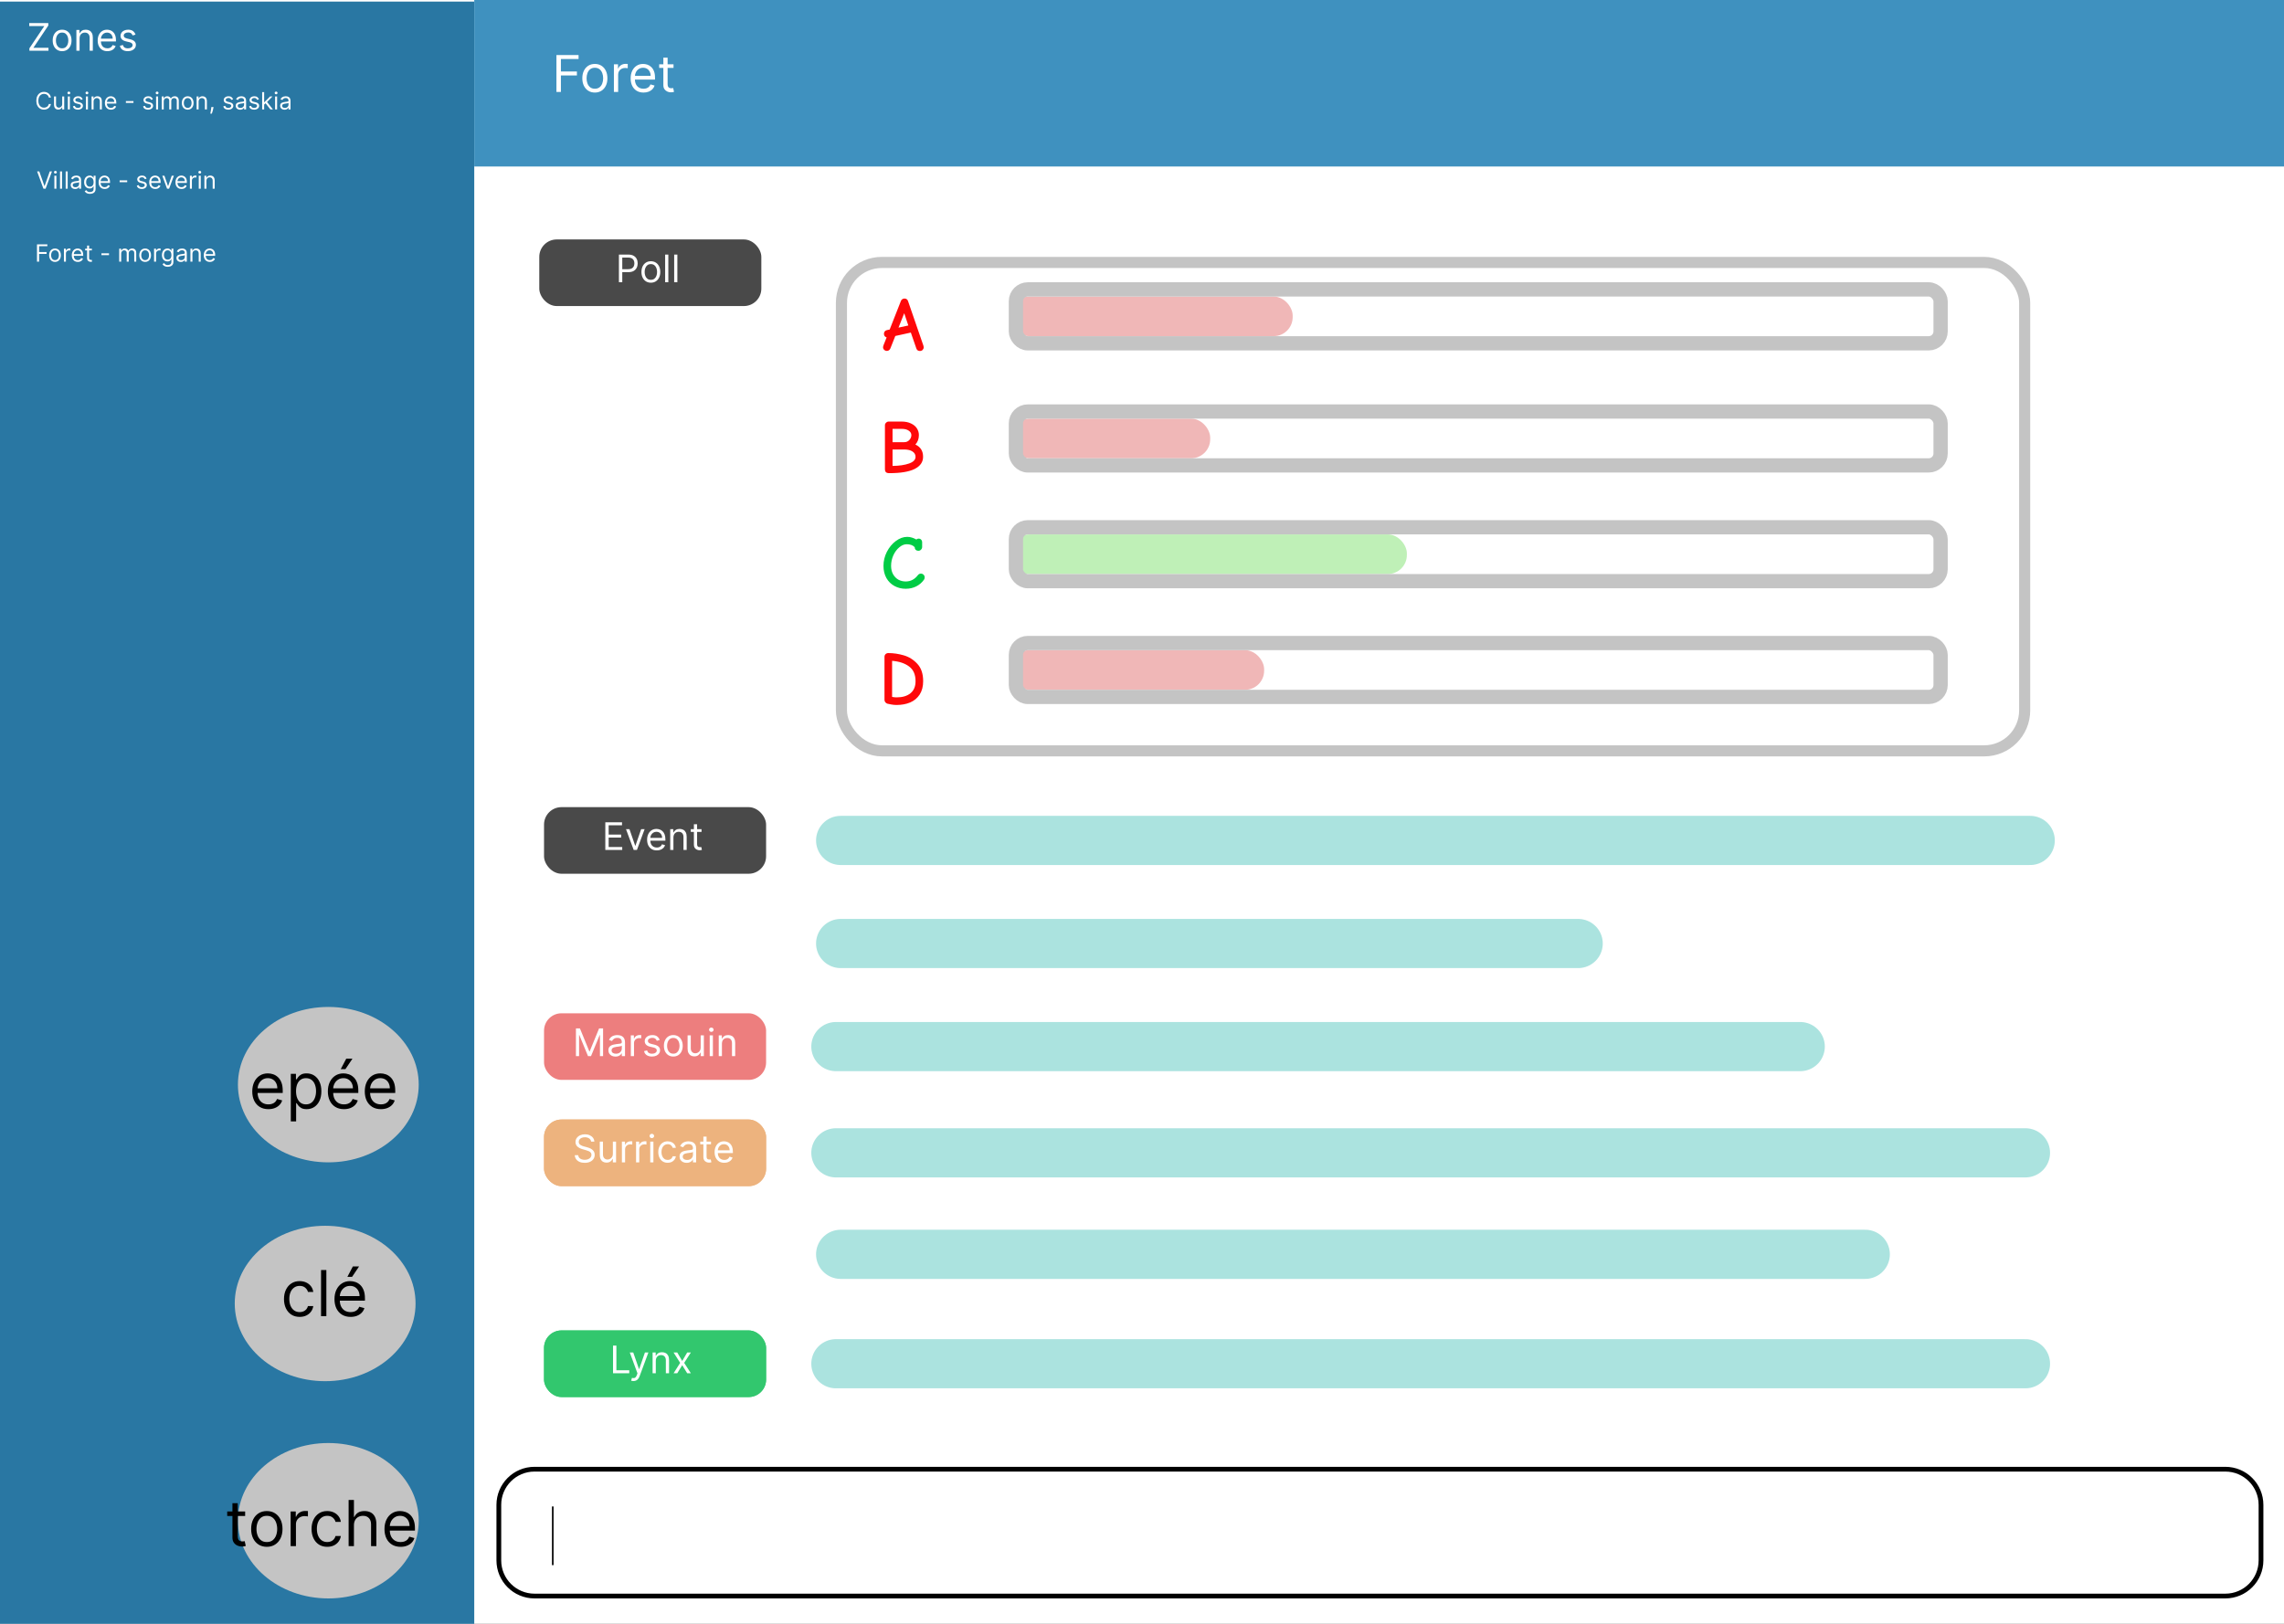 <svg width="1440" height="1024" viewBox="0 0 1440 1024" fill="none" xmlns="http://www.w3.org/2000/svg">
<rect x="0" y="0" width="1440" height="1024" fill="#333333" stroke="none"/>
<g clip-path="url(#clip0_2_65)">
<rect width="1440" height="1024" fill="white"/>
<rect y="1" width="299" height="1024" fill="#2977A3"/>
<ellipse cx="207" cy="684" rx="57" ry="49" fill="#C4C4C4"/>
<ellipse cx="207" cy="959" rx="57" ry="49" fill="#C4C4C4"/>
<rect x="299" y="-3" width="1141" height="108" fill="#3F91BF"/>
<path d="M32.099 61.5H30.778C30.7 61.12 30.564 60.786 30.368 60.499C30.177 60.211 29.942 59.969 29.665 59.774C29.392 59.575 29.088 59.426 28.754 59.327C28.421 59.227 28.072 59.178 27.71 59.178C27.05 59.178 26.451 59.344 25.915 59.678C25.383 60.012 24.958 60.504 24.642 61.154C24.329 61.804 24.173 62.601 24.173 63.545C24.173 64.49 24.329 65.287 24.642 65.937C24.958 66.587 25.383 67.079 25.915 67.413C26.451 67.746 27.05 67.913 27.71 67.913C28.072 67.913 28.421 67.864 28.754 67.764C29.088 67.665 29.392 67.517 29.665 67.322C29.942 67.123 30.177 66.88 30.368 66.592C30.564 66.301 30.7 65.967 30.778 65.591H32.099C32 66.148 31.819 66.647 31.556 67.088C31.293 67.528 30.967 67.903 30.576 68.212C30.185 68.517 29.747 68.75 29.26 68.909C28.777 69.069 28.261 69.149 27.71 69.149C26.78 69.149 25.952 68.922 25.228 68.467C24.504 68.013 23.934 67.367 23.518 66.528C23.103 65.69 22.895 64.696 22.895 63.545C22.895 62.395 23.103 61.401 23.518 60.562C23.934 59.724 24.504 59.078 25.228 58.624C25.952 58.169 26.78 57.942 27.71 57.942C28.261 57.942 28.777 58.022 29.26 58.181C29.747 58.341 30.185 58.576 30.576 58.885C30.967 59.19 31.293 59.563 31.556 60.003C31.819 60.44 32 60.939 32.099 61.5ZM39.22 65.655V60.818H40.477V69H39.22V67.615H39.135C38.943 68.031 38.645 68.384 38.24 68.675C37.835 68.963 37.324 69.106 36.706 69.106C36.194 69.106 35.74 68.995 35.342 68.771C34.944 68.544 34.632 68.203 34.405 67.748C34.177 67.29 34.064 66.713 34.064 66.017V60.818H35.321V65.932C35.321 66.528 35.488 67.004 35.822 67.359C36.159 67.715 36.589 67.892 37.111 67.892C37.423 67.892 37.741 67.812 38.064 67.652C38.391 67.493 38.664 67.248 38.884 66.917C39.108 66.587 39.22 66.166 39.22 65.655ZM42.779 69V60.818H44.037V69H42.779ZM43.419 59.455C43.174 59.455 42.962 59.371 42.785 59.204C42.611 59.037 42.524 58.837 42.524 58.602C42.524 58.368 42.611 58.167 42.785 58C42.962 57.834 43.174 57.75 43.419 57.75C43.664 57.75 43.873 57.834 44.047 58C44.225 58.167 44.314 58.368 44.314 58.602C44.314 58.837 44.225 59.037 44.047 59.204C43.873 59.371 43.664 59.455 43.419 59.455ZM52.135 62.651L51.005 62.97C50.934 62.782 50.83 62.599 50.691 62.422C50.556 62.24 50.371 62.091 50.137 61.974C49.903 61.857 49.602 61.798 49.237 61.798C48.736 61.798 48.319 61.914 47.985 62.145C47.655 62.372 47.49 62.661 47.49 63.013C47.49 63.325 47.603 63.572 47.831 63.753C48.058 63.934 48.413 64.085 48.896 64.206L50.11 64.504C50.842 64.682 51.387 64.954 51.746 65.319C52.104 65.681 52.284 66.148 52.284 66.72C52.284 67.189 52.149 67.608 51.879 67.977C51.612 68.347 51.24 68.638 50.76 68.851C50.281 69.064 49.723 69.171 49.088 69.171C48.253 69.171 47.562 68.989 47.016 68.627C46.469 68.265 46.122 67.736 45.977 67.04L47.17 66.742C47.284 67.182 47.498 67.512 47.815 67.732C48.134 67.952 48.551 68.062 49.066 68.062C49.652 68.062 50.117 67.938 50.462 67.69C50.81 67.438 50.984 67.136 50.984 66.784C50.984 66.5 50.885 66.262 50.686 66.07C50.487 65.875 50.181 65.729 49.769 65.633L48.406 65.314C47.657 65.136 47.106 64.861 46.755 64.488C46.407 64.112 46.233 63.641 46.233 63.077C46.233 62.615 46.362 62.207 46.621 61.852C46.884 61.496 47.241 61.218 47.692 61.015C48.147 60.813 48.661 60.712 49.237 60.712C50.046 60.712 50.682 60.889 51.144 61.244C51.609 61.599 51.939 62.068 52.135 62.651ZM54.176 69V60.818H55.433V69H54.176ZM54.815 59.455C54.57 59.455 54.359 59.371 54.181 59.204C54.007 59.037 53.92 58.837 53.92 58.602C53.92 58.368 54.007 58.167 54.181 58C54.359 57.834 54.57 57.75 54.815 57.75C55.06 57.75 55.27 57.834 55.444 58C55.621 58.167 55.71 58.368 55.71 58.602C55.71 58.837 55.621 59.037 55.444 59.204C55.27 59.371 55.06 59.455 54.815 59.455ZM58.993 64.078V69H57.736V60.818H58.95V62.097H59.057C59.248 61.681 59.539 61.347 59.93 61.095C60.321 60.84 60.825 60.712 61.443 60.712C61.997 60.712 62.482 60.825 62.897 61.053C63.313 61.276 63.636 61.617 63.867 62.075C64.097 62.53 64.213 63.105 64.213 63.801V69H62.956V63.886C62.956 63.244 62.789 62.743 62.455 62.384C62.121 62.022 61.663 61.841 61.081 61.841C60.679 61.841 60.321 61.928 60.005 62.102C59.692 62.276 59.445 62.53 59.264 62.864C59.083 63.197 58.993 63.602 58.993 64.078ZM69.94 69.171C69.152 69.171 68.472 68.996 67.9 68.648C67.332 68.297 66.894 67.807 66.585 67.178C66.279 66.546 66.126 65.811 66.126 64.973C66.126 64.135 66.279 63.396 66.585 62.757C66.894 62.114 67.323 61.614 67.874 61.255C68.428 60.893 69.074 60.712 69.812 60.712C70.239 60.712 70.659 60.783 71.075 60.925C71.49 61.067 71.869 61.298 72.21 61.617C72.55 61.933 72.822 62.352 73.025 62.874C73.227 63.396 73.328 64.039 73.328 64.803V65.335H67.021V64.249H72.05C72.05 63.787 71.957 63.375 71.773 63.013C71.592 62.651 71.332 62.365 70.995 62.155C70.661 61.946 70.267 61.841 69.812 61.841C69.312 61.841 68.879 61.965 68.513 62.214C68.151 62.459 67.872 62.778 67.677 63.173C67.481 63.567 67.383 63.989 67.383 64.44V65.165C67.383 65.783 67.49 66.306 67.703 66.736C67.92 67.162 68.22 67.487 68.603 67.711C68.987 67.931 69.433 68.041 69.94 68.041C70.271 68.041 70.569 67.995 70.835 67.903C71.105 67.807 71.338 67.665 71.533 67.477C71.728 67.285 71.879 67.047 71.986 66.763L73.2 67.104C73.072 67.516 72.858 67.878 72.556 68.19C72.254 68.499 71.881 68.741 71.437 68.915C70.993 69.085 70.494 69.171 69.94 69.171ZM84.147 63.737V64.909H79.374V63.737H84.147ZM96.373 62.651L95.243 62.97C95.172 62.782 95.068 62.599 94.929 62.422C94.794 62.24 94.61 62.091 94.375 61.974C94.141 61.857 93.841 61.798 93.475 61.798C92.974 61.798 92.557 61.914 92.223 62.145C91.893 62.372 91.728 62.661 91.728 63.013C91.728 63.325 91.841 63.572 92.069 63.753C92.296 63.934 92.651 64.085 93.134 64.206L94.349 64.504C95.08 64.682 95.625 64.954 95.984 65.319C96.343 65.681 96.522 66.148 96.522 66.72C96.522 67.189 96.387 67.608 96.117 67.977C95.851 68.347 95.478 68.638 94.999 68.851C94.519 69.064 93.962 69.171 93.326 69.171C92.491 69.171 91.801 68.989 91.254 68.627C90.707 68.265 90.361 67.736 90.215 67.04L91.408 66.742C91.522 67.182 91.737 67.512 92.053 67.732C92.372 67.952 92.79 68.062 93.305 68.062C93.891 68.062 94.356 67.938 94.7 67.69C95.048 67.438 95.222 67.136 95.222 66.784C95.222 66.5 95.123 66.262 94.924 66.07C94.725 65.875 94.42 65.729 94.008 65.633L92.644 65.314C91.895 65.136 91.344 64.861 90.993 64.488C90.645 64.112 90.471 63.641 90.471 63.077C90.471 62.615 90.6 62.207 90.86 61.852C91.122 61.496 91.479 61.218 91.93 61.015C92.385 60.813 92.9 60.712 93.475 60.712C94.285 60.712 94.92 60.889 95.382 61.244C95.847 61.599 96.177 62.068 96.373 62.651ZM98.414 69V60.818H99.671V69H98.414ZM99.053 59.455C98.808 59.455 98.597 59.371 98.42 59.204C98.246 59.037 98.159 58.837 98.159 58.602C98.159 58.368 98.246 58.167 98.42 58C98.597 57.834 98.808 57.75 99.053 57.75C99.299 57.75 99.508 57.834 99.682 58C99.86 58.167 99.948 58.368 99.948 58.602C99.948 58.837 99.86 59.037 99.682 59.204C99.508 59.371 99.299 59.455 99.053 59.455ZM101.974 69V60.818H103.188V62.097H103.295C103.465 61.66 103.741 61.321 104.12 61.079C104.5 60.834 104.957 60.712 105.489 60.712C106.029 60.712 106.478 60.834 106.837 61.079C107.199 61.321 107.482 61.66 107.684 62.097H107.769C107.979 61.674 108.293 61.338 108.712 61.09C109.131 60.838 109.634 60.712 110.22 60.712C110.951 60.712 111.549 60.941 112.015 61.399C112.48 61.853 112.712 62.562 112.712 63.524V69H111.455V63.524C111.455 62.92 111.29 62.489 110.96 62.23C110.63 61.971 110.241 61.841 109.793 61.841C109.218 61.841 108.772 62.015 108.456 62.363C108.14 62.707 107.982 63.144 107.982 63.673V69H106.704V63.396C106.704 62.931 106.553 62.556 106.251 62.272C105.949 61.985 105.56 61.841 105.085 61.841C104.758 61.841 104.453 61.928 104.168 62.102C103.888 62.276 103.661 62.517 103.487 62.826C103.316 63.132 103.231 63.485 103.231 63.886V69H101.974ZM118.335 69.171C117.596 69.171 116.948 68.995 116.391 68.643C115.837 68.291 115.403 67.8 115.091 67.168C114.782 66.535 114.627 65.797 114.627 64.952C114.627 64.099 114.782 63.355 115.091 62.72C115.403 62.084 115.837 61.591 116.391 61.239C116.948 60.887 117.596 60.712 118.335 60.712C119.073 60.712 119.72 60.887 120.274 61.239C120.831 61.591 121.264 62.084 121.573 62.72C121.886 63.355 122.042 64.099 122.042 64.952C122.042 65.797 121.886 66.535 121.573 67.168C121.264 67.8 120.831 68.291 120.274 68.643C119.72 68.995 119.073 69.171 118.335 69.171ZM118.335 68.041C118.896 68.041 119.358 67.897 119.72 67.61C120.082 67.322 120.35 66.944 120.524 66.475C120.698 66.006 120.785 65.499 120.785 64.952C120.785 64.405 120.698 63.895 120.524 63.423C120.35 62.951 120.082 62.569 119.72 62.278C119.358 61.986 118.896 61.841 118.335 61.841C117.774 61.841 117.312 61.986 116.95 62.278C116.588 62.569 116.32 62.951 116.146 63.423C115.972 63.895 115.884 64.405 115.884 64.952C115.884 65.499 115.972 66.006 116.146 66.475C116.32 66.944 116.588 67.322 116.95 67.61C117.312 67.897 117.774 68.041 118.335 68.041ZM125.218 64.078V69H123.961V60.818H125.176V62.097H125.282C125.474 61.681 125.765 61.347 126.156 61.095C126.546 60.84 127.051 60.712 127.669 60.712C128.222 60.712 128.707 60.825 129.123 61.053C129.538 61.276 129.861 61.617 130.092 62.075C130.323 62.53 130.438 63.105 130.438 63.801V69H129.181V63.886C129.181 63.244 129.014 62.743 128.681 62.384C128.347 62.022 127.889 61.841 127.306 61.841C126.905 61.841 126.546 61.928 126.23 62.102C125.918 62.276 125.671 62.53 125.49 62.864C125.309 63.197 125.218 63.602 125.218 64.078ZM134.611 67.508L134.525 68.084C134.465 68.489 134.373 68.922 134.248 69.383C134.128 69.845 134.002 70.28 133.87 70.689C133.739 71.097 133.63 71.422 133.545 71.663H132.586C132.633 71.436 132.693 71.136 132.767 70.763C132.842 70.39 132.917 69.973 132.991 69.511C133.069 69.053 133.133 68.585 133.183 68.105L133.247 67.508H134.611ZM146.954 62.651L145.825 62.97C145.754 62.782 145.649 62.599 145.51 62.422C145.375 62.24 145.191 62.091 144.956 61.974C144.722 61.857 144.422 61.798 144.056 61.798C143.555 61.798 143.138 61.914 142.804 62.145C142.474 62.372 142.309 62.661 142.309 63.013C142.309 63.325 142.423 63.572 142.65 63.753C142.877 63.934 143.232 64.085 143.715 64.206L144.93 64.504C145.661 64.682 146.206 64.954 146.565 65.319C146.924 65.681 147.103 66.148 147.103 66.72C147.103 67.189 146.968 67.608 146.698 67.977C146.432 68.347 146.059 68.638 145.58 68.851C145.1 69.064 144.543 69.171 143.907 69.171C143.072 69.171 142.382 68.989 141.835 68.627C141.288 68.265 140.942 67.736 140.796 67.04L141.989 66.742C142.103 67.182 142.318 67.512 142.634 67.732C142.953 67.952 143.371 68.062 143.886 68.062C144.472 68.062 144.937 67.938 145.281 67.69C145.629 67.438 145.803 67.136 145.803 66.784C145.803 66.5 145.704 66.262 145.505 66.07C145.306 65.875 145.001 65.729 144.589 65.633L143.225 65.314C142.476 65.136 141.925 64.861 141.574 64.488C141.226 64.112 141.052 63.641 141.052 63.077C141.052 62.615 141.181 62.207 141.441 61.852C141.703 61.496 142.06 61.218 142.511 61.015C142.966 60.813 143.481 60.712 144.056 60.712C144.866 60.712 145.501 60.889 145.963 61.244C146.428 61.599 146.759 62.068 146.954 62.651ZM151.403 69.192C150.884 69.192 150.414 69.094 149.991 68.899C149.569 68.7 149.233 68.414 148.985 68.041C148.736 67.665 148.612 67.21 148.612 66.678C148.612 66.209 148.704 65.829 148.889 65.538C149.073 65.243 149.32 65.012 149.629 64.845C149.938 64.678 150.279 64.554 150.652 64.472C151.028 64.387 151.407 64.32 151.786 64.27C152.284 64.206 152.687 64.158 152.996 64.126C153.308 64.091 153.535 64.032 153.677 63.95C153.823 63.869 153.896 63.727 153.896 63.524V63.481C153.896 62.956 153.752 62.548 153.464 62.256C153.18 61.965 152.749 61.82 152.17 61.82C151.57 61.82 151.099 61.951 150.758 62.214C150.418 62.477 150.178 62.757 150.039 63.055L148.846 62.629C149.059 62.132 149.343 61.745 149.698 61.468C150.057 61.188 150.448 60.992 150.87 60.882C151.296 60.769 151.715 60.712 152.127 60.712C152.39 60.712 152.692 60.744 153.033 60.807C153.377 60.868 153.709 60.994 154.029 61.186C154.352 61.377 154.62 61.667 154.833 62.054C155.046 62.441 155.153 62.959 155.153 63.609V69H153.896V67.892H153.832C153.747 68.07 153.605 68.26 153.406 68.462C153.207 68.664 152.942 68.837 152.612 68.979C152.282 69.121 151.879 69.192 151.403 69.192ZM151.595 68.062C152.092 68.062 152.511 67.965 152.852 67.769C153.196 67.574 153.456 67.322 153.63 67.013C153.807 66.704 153.896 66.379 153.896 66.038V64.888C153.843 64.952 153.725 65.01 153.544 65.064C153.367 65.113 153.161 65.158 152.926 65.197C152.696 65.232 152.47 65.264 152.25 65.293C152.033 65.317 151.858 65.339 151.723 65.356C151.396 65.399 151.09 65.468 150.806 65.564C150.526 65.657 150.299 65.797 150.125 65.985C149.954 66.17 149.869 66.422 149.869 66.742C149.869 67.178 150.03 67.508 150.354 67.732C150.68 67.952 151.094 68.062 151.595 68.062ZM163.243 62.651L162.114 62.97C162.043 62.782 161.938 62.599 161.799 62.422C161.664 62.24 161.48 62.091 161.245 61.974C161.011 61.857 160.711 61.798 160.345 61.798C159.844 61.798 159.427 61.914 159.093 62.145C158.763 62.372 158.598 62.661 158.598 63.013C158.598 63.325 158.712 63.572 158.939 63.753C159.166 63.934 159.521 64.085 160.004 64.206L161.219 64.504C161.95 64.682 162.495 64.954 162.854 65.319C163.213 65.681 163.392 66.148 163.392 66.72C163.392 67.189 163.257 67.608 162.987 67.977C162.721 68.347 162.348 68.638 161.869 68.851C161.389 69.064 160.832 69.171 160.196 69.171C159.362 69.171 158.671 68.989 158.124 68.627C157.577 68.265 157.231 67.736 157.085 67.04L158.278 66.742C158.392 67.182 158.607 67.512 158.923 67.732C159.243 67.952 159.66 68.062 160.175 68.062C160.761 68.062 161.226 67.938 161.57 67.69C161.918 67.438 162.092 67.136 162.092 66.784C162.092 66.5 161.993 66.262 161.794 66.07C161.595 65.875 161.29 65.729 160.878 65.633L159.514 65.314C158.765 65.136 158.214 64.861 157.863 64.488C157.515 64.112 157.341 63.641 157.341 63.077C157.341 62.615 157.471 62.207 157.73 61.852C157.993 61.496 158.349 61.218 158.8 61.015C159.255 60.813 159.77 60.712 160.345 60.712C161.155 60.712 161.79 60.889 162.252 61.244C162.717 61.599 163.048 62.068 163.243 62.651ZM166.456 66.017L166.435 64.462H166.691L170.27 60.818H171.826L168.012 64.675H167.905L166.456 66.017ZM165.284 69V58.091H166.541V69H165.284ZM170.483 69L167.287 64.952L168.182 64.078L172.081 69H170.483ZM173.444 69V60.818H174.701V69H173.444ZM174.083 59.455C173.838 59.455 173.626 59.371 173.449 59.204C173.275 59.037 173.188 58.837 173.188 58.602C173.188 58.368 173.275 58.167 173.449 58C173.626 57.834 173.838 57.75 174.083 57.75C174.328 57.75 174.537 57.834 174.711 58C174.889 58.167 174.978 58.368 174.978 58.602C174.978 58.837 174.889 59.037 174.711 59.204C174.537 59.371 174.328 59.455 174.083 59.455ZM179.411 69.192C178.892 69.192 178.422 69.094 177.999 68.899C177.577 68.7 177.241 68.414 176.992 68.041C176.744 67.665 176.62 67.21 176.62 66.678C176.62 66.209 176.712 65.829 176.897 65.538C177.081 65.243 177.328 65.012 177.637 64.845C177.946 64.678 178.287 64.554 178.66 64.472C179.036 64.387 179.414 64.32 179.794 64.27C180.291 64.206 180.695 64.158 181.003 64.126C181.316 64.091 181.543 64.032 181.685 63.95C181.831 63.869 181.904 63.727 181.904 63.524V63.481C181.904 62.956 181.76 62.548 181.472 62.256C181.188 61.965 180.757 61.82 180.178 61.82C179.578 61.82 179.107 61.951 178.766 62.214C178.425 62.477 178.186 62.757 178.047 63.055L176.854 62.629C177.067 62.132 177.351 61.745 177.706 61.468C178.065 61.188 178.456 60.992 178.878 60.882C179.304 60.769 179.723 60.712 180.135 60.712C180.398 60.712 180.7 60.744 181.041 60.807C181.385 60.868 181.717 60.994 182.037 61.186C182.36 61.377 182.628 61.667 182.841 62.054C183.054 62.441 183.161 62.959 183.161 63.609V69H181.904V67.892H181.84C181.755 68.07 181.612 68.26 181.414 68.462C181.215 68.664 180.95 68.837 180.62 68.979C180.29 69.121 179.887 69.192 179.411 69.192ZM179.603 68.062C180.1 68.062 180.519 67.965 180.86 67.769C181.204 67.574 181.463 67.322 181.637 67.013C181.815 66.704 181.904 66.379 181.904 66.038V64.888C181.85 64.952 181.733 65.01 181.552 65.064C181.375 65.113 181.169 65.158 180.934 65.197C180.703 65.232 180.478 65.264 180.258 65.293C180.041 65.317 179.865 65.339 179.73 65.356C179.404 65.399 179.098 65.468 178.814 65.564C178.534 65.657 178.306 65.797 178.132 65.985C177.962 66.17 177.877 66.422 177.877 66.742C177.877 67.178 178.038 67.508 178.361 67.732C178.688 67.952 179.102 68.062 179.603 68.062Z" fill="white"/>
<path d="M24.768 108.091L28.007 117.274H28.135L31.374 108.091H32.758L28.753 119H27.389L23.384 108.091H24.768ZM34.287 119V110.818H35.544V119H34.287ZM34.926 109.455C34.681 109.455 34.47 109.371 34.293 109.204C34.119 109.037 34.032 108.837 34.032 108.602C34.032 108.368 34.119 108.167 34.293 108C34.47 107.833 34.681 107.75 34.926 107.75C35.172 107.75 35.381 107.833 35.555 108C35.733 108.167 35.821 108.368 35.821 108.602C35.821 108.837 35.733 109.037 35.555 109.204C35.381 109.371 35.172 109.455 34.926 109.455ZM39.104 108.091V119H37.847V108.091H39.104ZM42.663 108.091V119H41.406V108.091H42.663ZM47.374 119.192C46.855 119.192 46.385 119.094 45.962 118.899C45.539 118.7 45.204 118.414 44.955 118.041C44.707 117.665 44.583 117.21 44.583 116.678C44.583 116.209 44.675 115.829 44.859 115.538C45.044 115.243 45.291 115.012 45.6 114.845C45.909 114.678 46.25 114.554 46.623 114.472C46.999 114.387 47.377 114.32 47.757 114.27C48.254 114.206 48.657 114.158 48.966 114.126C49.279 114.091 49.506 114.032 49.648 113.95C49.794 113.869 49.867 113.727 49.867 113.524V113.482C49.867 112.956 49.723 112.548 49.435 112.256C49.151 111.965 48.719 111.82 48.141 111.82C47.541 111.82 47.07 111.951 46.729 112.214C46.388 112.477 46.148 112.757 46.01 113.055L44.817 112.629C45.03 112.132 45.314 111.745 45.669 111.468C46.028 111.187 46.418 110.992 46.841 110.882C47.267 110.768 47.686 110.712 48.098 110.712C48.361 110.712 48.663 110.744 49.004 110.808C49.348 110.868 49.68 110.994 50 111.186C50.323 111.377 50.591 111.667 50.804 112.054C51.017 112.441 51.124 112.96 51.124 113.609V119H49.867V117.892H49.803C49.717 118.07 49.575 118.26 49.377 118.462C49.178 118.664 48.913 118.837 48.583 118.979C48.253 119.121 47.849 119.192 47.374 119.192ZM47.565 118.062C48.063 118.062 48.482 117.965 48.822 117.77C49.167 117.574 49.426 117.322 49.6 117.013C49.778 116.704 49.867 116.379 49.867 116.038V114.888C49.813 114.952 49.696 115.01 49.515 115.064C49.337 115.113 49.132 115.158 48.897 115.197C48.666 115.232 48.441 115.264 48.221 115.293C48.004 115.317 47.828 115.339 47.693 115.357C47.367 115.399 47.061 115.468 46.777 115.564C46.496 115.657 46.269 115.797 46.095 115.985C45.925 116.17 45.84 116.422 45.84 116.741C45.84 117.178 46.001 117.509 46.324 117.732C46.651 117.952 47.065 118.062 47.565 118.062ZM56.721 122.239C56.114 122.239 55.591 122.161 55.155 122.004C54.718 121.852 54.354 121.649 54.063 121.397C53.775 121.148 53.546 120.882 53.376 120.598L54.377 119.895C54.491 120.044 54.634 120.214 54.808 120.406C54.982 120.602 55.22 120.77 55.522 120.912C55.828 121.058 56.227 121.131 56.721 121.131C57.381 121.131 57.926 120.971 58.356 120.651C58.786 120.332 59.001 119.831 59.001 119.149V117.487H58.894C58.802 117.636 58.67 117.821 58.5 118.041C58.333 118.258 58.091 118.451 57.775 118.622C57.463 118.789 57.04 118.872 56.508 118.872C55.847 118.872 55.254 118.716 54.728 118.403C54.206 118.091 53.793 117.636 53.487 117.04C53.185 116.443 53.035 115.719 53.035 114.866C53.035 114.028 53.182 113.299 53.477 112.677C53.772 112.052 54.182 111.569 54.707 111.228C55.233 110.884 55.84 110.712 56.529 110.712C57.062 110.712 57.484 110.8 57.797 110.978C58.113 111.152 58.354 111.351 58.521 111.575C58.692 111.795 58.823 111.976 58.915 112.118H59.043V110.818H60.258V119.234C60.258 119.938 60.098 120.509 59.778 120.95C59.462 121.393 59.036 121.718 58.5 121.924C57.967 122.134 57.374 122.239 56.721 122.239ZM56.678 117.743C57.182 117.743 57.608 117.627 57.956 117.397C58.304 117.166 58.569 116.834 58.75 116.401C58.931 115.967 59.022 115.449 59.022 114.845C59.022 114.256 58.933 113.735 58.755 113.284C58.578 112.833 58.315 112.48 57.967 112.224C57.619 111.969 57.19 111.841 56.678 111.841C56.145 111.841 55.702 111.976 55.346 112.246C54.995 112.516 54.73 112.878 54.553 113.332C54.379 113.787 54.292 114.291 54.292 114.845C54.292 115.413 54.38 115.916 54.558 116.353C54.739 116.786 55.005 117.127 55.357 117.375C55.712 117.62 56.153 117.743 56.678 117.743ZM65.989 119.17C65.201 119.17 64.521 118.996 63.949 118.648C63.381 118.297 62.942 117.807 62.633 117.178C62.328 116.546 62.175 115.811 62.175 114.973C62.175 114.135 62.328 113.396 62.633 112.757C62.942 112.114 63.372 111.614 63.922 111.255C64.476 110.893 65.123 110.712 65.861 110.712C66.287 110.712 66.708 110.783 67.124 110.925C67.539 111.067 67.917 111.298 68.258 111.617C68.599 111.933 68.871 112.352 69.073 112.874C69.276 113.396 69.377 114.039 69.377 114.803V115.335H63.07V114.249H68.099C68.099 113.787 68.006 113.375 67.822 113.013C67.64 112.651 67.381 112.365 67.044 112.155C66.71 111.946 66.316 111.841 65.861 111.841C65.361 111.841 64.927 111.965 64.562 112.214C64.199 112.459 63.921 112.778 63.725 113.173C63.53 113.567 63.432 113.989 63.432 114.44V115.165C63.432 115.783 63.539 116.306 63.752 116.736C63.969 117.162 64.269 117.487 64.652 117.711C65.036 117.931 65.481 118.041 65.989 118.041C66.319 118.041 66.618 117.995 66.884 117.903C67.154 117.807 67.386 117.665 67.582 117.477C67.777 117.285 67.928 117.047 68.035 116.763L69.249 117.104C69.121 117.516 68.906 117.878 68.605 118.19C68.303 118.499 67.93 118.741 67.486 118.915C67.042 119.085 66.543 119.17 65.989 119.17ZM80.195 113.737V114.909H75.423V113.737H80.195ZM92.422 112.651L91.292 112.97C91.221 112.782 91.117 112.599 90.978 112.422C90.843 112.24 90.659 112.091 90.424 111.974C90.19 111.857 89.89 111.798 89.524 111.798C89.023 111.798 88.606 111.914 88.272 112.145C87.942 112.372 87.777 112.661 87.777 113.013C87.777 113.325 87.89 113.572 88.118 113.753C88.345 113.934 88.7 114.085 89.183 114.206L90.397 114.504C91.129 114.682 91.674 114.953 92.033 115.319C92.391 115.681 92.571 116.148 92.571 116.72C92.571 117.189 92.436 117.608 92.166 117.977C91.9 118.347 91.527 118.638 91.047 118.851C90.568 119.064 90.01 119.17 89.375 119.17C88.54 119.17 87.85 118.989 87.303 118.627C86.756 118.265 86.409 117.736 86.264 117.04L87.457 116.741C87.571 117.182 87.786 117.512 88.102 117.732C88.421 117.952 88.838 118.062 89.353 118.062C89.939 118.062 90.405 117.938 90.749 117.69C91.097 117.437 91.271 117.136 91.271 116.784C91.271 116.5 91.172 116.262 90.973 116.07C90.774 115.875 90.469 115.729 90.057 115.634L88.693 115.314C87.944 115.136 87.393 114.861 87.042 114.488C86.694 114.112 86.52 113.641 86.52 113.077C86.52 112.615 86.649 112.207 86.909 111.852C87.171 111.496 87.528 111.218 87.979 111.015C88.434 110.813 88.949 110.712 89.524 110.712C90.334 110.712 90.969 110.889 91.431 111.244C91.896 111.599 92.226 112.068 92.422 112.651ZM97.894 119.17C97.105 119.17 96.425 118.996 95.853 118.648C95.285 118.297 94.847 117.807 94.538 117.178C94.232 116.546 94.079 115.811 94.079 114.973C94.079 114.135 94.232 113.396 94.538 112.757C94.847 112.114 95.276 111.614 95.827 111.255C96.381 110.893 97.027 110.712 97.766 110.712C98.192 110.712 98.613 110.783 99.028 110.925C99.444 111.067 99.822 111.298 100.163 111.617C100.504 111.933 100.775 112.352 100.978 112.874C101.18 113.396 101.281 114.039 101.281 114.803V115.335H94.974V114.249H100.003C100.003 113.787 99.91 113.375 99.726 113.013C99.545 112.651 99.285 112.365 98.948 112.155C98.614 111.946 98.22 111.841 97.766 111.841C97.265 111.841 96.832 111.965 96.466 112.214C96.104 112.459 95.825 112.778 95.63 113.173C95.434 113.567 95.337 113.989 95.337 114.44V115.165C95.337 115.783 95.443 116.306 95.656 116.736C95.873 117.162 96.173 117.487 96.556 117.711C96.94 117.931 97.386 118.041 97.894 118.041C98.224 118.041 98.522 117.995 98.788 117.903C99.058 117.807 99.291 117.665 99.486 117.477C99.681 117.285 99.832 117.047 99.939 116.763L101.153 117.104C101.026 117.516 100.811 117.878 100.509 118.19C100.207 118.499 99.834 118.741 99.39 118.915C98.946 119.085 98.447 119.17 97.894 119.17ZM109.635 110.818L106.609 119H105.331L102.305 110.818H103.669L105.927 117.338H106.013L108.271 110.818H109.635ZM114.432 119.17C113.643 119.17 112.963 118.996 112.391 118.648C111.823 118.297 111.385 117.807 111.076 117.178C110.77 116.546 110.618 115.811 110.618 114.973C110.618 114.135 110.77 113.396 111.076 112.757C111.385 112.114 111.814 111.614 112.365 111.255C112.919 110.893 113.565 110.712 114.304 110.712C114.73 110.712 115.151 110.783 115.566 110.925C115.982 111.067 116.36 111.298 116.701 111.617C117.042 111.933 117.313 112.352 117.516 112.874C117.718 113.396 117.819 114.039 117.819 114.803V115.335H111.513V114.249H116.541C116.541 113.787 116.449 113.375 116.264 113.013C116.083 112.651 115.824 112.365 115.486 112.155C115.152 111.946 114.758 111.841 114.304 111.841C113.803 111.841 113.37 111.965 113.004 112.214C112.642 112.459 112.363 112.778 112.168 113.173C111.972 113.567 111.875 113.989 111.875 114.44V115.165C111.875 115.783 111.981 116.306 112.194 116.736C112.411 117.162 112.711 117.487 113.095 117.711C113.478 117.931 113.924 118.041 114.432 118.041C114.762 118.041 115.06 117.995 115.326 117.903C115.596 117.807 115.829 117.665 116.024 117.477C116.22 117.285 116.37 117.047 116.477 116.763L117.691 117.104C117.564 117.516 117.349 117.878 117.047 118.19C116.745 118.499 116.372 118.741 115.928 118.915C115.484 119.085 114.986 119.17 114.432 119.17ZM119.732 119V110.818H120.946V112.054H121.031C121.18 111.649 121.45 111.321 121.841 111.069C122.232 110.816 122.672 110.69 123.162 110.69C123.254 110.69 123.37 110.692 123.508 110.696C123.647 110.699 123.752 110.705 123.823 110.712V111.99C123.78 111.979 123.682 111.963 123.53 111.942C123.38 111.917 123.222 111.905 123.055 111.905C122.658 111.905 122.303 111.988 121.99 112.155C121.681 112.319 121.436 112.546 121.255 112.837C121.078 113.125 120.989 113.453 120.989 113.822V119H119.732ZM125.313 119V110.818H126.57V119H125.313ZM125.952 109.455C125.707 109.455 125.496 109.371 125.318 109.204C125.144 109.037 125.057 108.837 125.057 108.602C125.057 108.368 125.144 108.167 125.318 108C125.496 107.833 125.707 107.75 125.952 107.75C126.197 107.75 126.406 107.833 126.58 108C126.758 108.167 126.847 108.368 126.847 108.602C126.847 108.837 126.758 109.037 126.58 109.204C126.406 109.371 126.197 109.455 125.952 109.455ZM130.129 114.078V119H128.872V110.818H130.087V112.097H130.193C130.385 111.681 130.676 111.347 131.067 111.095C131.457 110.839 131.962 110.712 132.58 110.712C133.134 110.712 133.618 110.825 134.034 111.053C134.449 111.276 134.772 111.617 135.003 112.075C135.234 112.53 135.35 113.105 135.35 113.801V119H134.092V113.886C134.092 113.244 133.926 112.743 133.592 112.384C133.258 112.022 132.8 111.841 132.217 111.841C131.816 111.841 131.457 111.928 131.141 112.102C130.829 112.276 130.582 112.53 130.401 112.864C130.22 113.197 130.129 113.602 130.129 114.078Z" fill="white"/>
<path d="M23.321 165V154.091H29.862V155.263H24.642V158.949H29.372V160.121H24.642V165H23.321ZM34.678 165.17C33.939 165.17 33.291 164.995 32.733 164.643C32.179 164.292 31.746 163.8 31.434 163.168C31.125 162.536 30.97 161.797 30.97 160.952C30.97 160.099 31.125 159.355 31.434 158.72C31.746 158.084 32.179 157.591 32.733 157.239C33.291 156.887 33.939 156.712 34.678 156.712C35.416 156.712 36.062 156.887 36.617 157.239C37.174 157.591 37.607 158.084 37.916 158.72C38.229 159.355 38.385 160.099 38.385 160.952C38.385 161.797 38.229 162.536 37.916 163.168C37.607 163.8 37.174 164.292 36.617 164.643C36.062 164.995 35.416 165.17 34.678 165.17ZM34.678 164.041C35.239 164.041 35.7 163.897 36.062 163.61C36.425 163.322 36.693 162.944 36.867 162.475C37.041 162.006 37.128 161.499 37.128 160.952C37.128 160.405 37.041 159.895 36.867 159.423C36.693 158.951 36.425 158.569 36.062 158.278C35.7 157.987 35.239 157.841 34.678 157.841C34.117 157.841 33.655 157.987 33.293 158.278C32.93 158.569 32.662 158.951 32.488 159.423C32.314 159.895 32.227 160.405 32.227 160.952C32.227 161.499 32.314 162.006 32.488 162.475C32.662 162.944 32.93 163.322 33.293 163.61C33.655 163.897 34.117 164.041 34.678 164.041ZM40.304 165V156.818H41.518V158.054H41.604C41.753 157.649 42.023 157.321 42.413 157.069C42.804 156.816 43.244 156.69 43.734 156.69C43.827 156.69 43.942 156.692 44.081 156.696C44.219 156.699 44.324 156.705 44.395 156.712V157.99C44.352 157.979 44.255 157.963 44.102 157.942C43.953 157.917 43.795 157.905 43.628 157.905C43.23 157.905 42.875 157.988 42.562 158.155C42.254 158.319 42.008 158.546 41.827 158.837C41.65 159.125 41.561 159.453 41.561 159.822V165H40.304ZM49.066 165.17C48.278 165.17 47.598 164.996 47.026 164.648C46.458 164.297 46.019 163.807 45.711 163.178C45.405 162.546 45.252 161.811 45.252 160.973C45.252 160.135 45.405 159.396 45.711 158.757C46.019 158.114 46.449 157.614 47 157.255C47.553 156.893 48.2 156.712 48.938 156.712C49.365 156.712 49.785 156.783 50.201 156.925C50.616 157.067 50.995 157.298 51.336 157.617C51.676 157.933 51.948 158.352 52.151 158.874C52.353 159.396 52.454 160.039 52.454 160.803V161.335H46.147V160.249H51.176C51.176 159.787 51.083 159.375 50.899 159.013C50.718 158.651 50.458 158.365 50.121 158.155C49.787 157.946 49.393 157.841 48.938 157.841C48.438 157.841 48.005 157.965 47.639 158.214C47.276 158.459 46.998 158.778 46.803 159.173C46.607 159.567 46.51 159.989 46.51 160.44V161.165C46.51 161.783 46.616 162.306 46.829 162.736C47.046 163.162 47.346 163.487 47.729 163.711C48.113 163.931 48.559 164.041 49.066 164.041C49.397 164.041 49.695 163.995 49.961 163.903C50.231 163.807 50.464 163.665 50.659 163.477C50.854 163.285 51.005 163.047 51.112 162.763L52.326 163.104C52.198 163.516 51.984 163.878 51.682 164.19C51.38 164.499 51.007 164.741 50.563 164.915C50.119 165.085 49.62 165.17 49.066 165.17ZM57.925 156.818V157.884H53.685V156.818H57.925ZM54.92 154.858H56.178V162.656C56.178 163.011 56.229 163.278 56.332 163.455C56.438 163.629 56.573 163.746 56.737 163.807C56.904 163.864 57.08 163.892 57.264 163.892C57.403 163.892 57.516 163.885 57.605 163.871C57.694 163.853 57.765 163.839 57.818 163.828L58.074 164.957C57.989 164.989 57.87 165.021 57.717 165.053C57.564 165.089 57.371 165.107 57.136 165.107C56.781 165.107 56.433 165.03 56.092 164.877C55.755 164.725 55.474 164.492 55.251 164.18C55.031 163.867 54.92 163.473 54.92 162.997V154.858ZM68.722 159.737V160.909H63.949V159.737H68.722ZM75.153 165V156.818H76.367V158.097H76.474C76.644 157.66 76.919 157.321 77.299 157.079C77.679 156.834 78.135 156.712 78.668 156.712C79.208 156.712 79.657 156.834 80.016 157.079C80.378 157.321 80.66 157.66 80.863 158.097H80.948C81.157 157.674 81.472 157.338 81.891 157.09C82.31 156.838 82.812 156.712 83.398 156.712C84.13 156.712 84.728 156.941 85.193 157.399C85.659 157.853 85.891 158.562 85.891 159.524V165H84.634V159.524C84.634 158.92 84.469 158.489 84.139 158.23C83.808 157.971 83.42 157.841 82.972 157.841C82.397 157.841 81.951 158.015 81.635 158.363C81.319 158.707 81.161 159.144 81.161 159.673V165H79.883V159.396C79.883 158.931 79.732 158.556 79.43 158.272C79.128 157.985 78.739 157.841 78.263 157.841C77.937 157.841 77.631 157.928 77.347 158.102C77.067 158.276 76.839 158.517 76.665 158.826C76.495 159.132 76.41 159.485 76.41 159.886V165H75.153ZM91.513 165.17C90.775 165.17 90.127 164.995 89.569 164.643C89.015 164.292 88.582 163.8 88.269 163.168C87.961 162.536 87.806 161.797 87.806 160.952C87.806 160.099 87.961 159.355 88.269 158.72C88.582 158.084 89.015 157.591 89.569 157.239C90.127 156.887 90.775 156.712 91.513 156.712C92.252 156.712 92.898 156.887 93.452 157.239C94.01 157.591 94.443 158.084 94.752 158.72C95.065 159.355 95.221 160.099 95.221 160.952C95.221 161.797 95.065 162.536 94.752 163.168C94.443 163.8 94.01 164.292 93.452 164.643C92.898 164.995 92.252 165.17 91.513 165.17ZM91.513 164.041C92.075 164.041 92.536 163.897 92.898 163.61C93.261 163.322 93.529 162.944 93.703 162.475C93.877 162.006 93.964 161.499 93.964 160.952C93.964 160.405 93.877 159.895 93.703 159.423C93.529 158.951 93.261 158.569 92.898 158.278C92.536 157.987 92.075 157.841 91.513 157.841C90.952 157.841 90.491 157.987 90.129 158.278C89.766 158.569 89.498 158.951 89.324 159.423C89.15 159.895 89.063 160.405 89.063 160.952C89.063 161.499 89.15 162.006 89.324 162.475C89.498 162.944 89.766 163.322 90.129 163.61C90.491 163.897 90.952 164.041 91.513 164.041ZM97.14 165V156.818H98.354V158.054H98.439C98.589 157.649 98.859 157.321 99.249 157.069C99.64 156.816 100.08 156.69 100.57 156.69C100.663 156.69 100.778 156.692 100.916 156.696C101.055 156.699 101.16 156.705 101.231 156.712V157.99C101.188 157.979 101.09 157.963 100.938 157.942C100.789 157.917 100.631 157.905 100.464 157.905C100.066 157.905 99.711 157.988 99.398 158.155C99.089 158.319 98.844 158.546 98.663 158.837C98.486 159.125 98.397 159.453 98.397 159.822V165H97.14ZM105.774 168.239C105.167 168.239 104.645 168.161 104.208 168.004C103.772 167.852 103.408 167.649 103.116 167.397C102.829 167.148 102.6 166.882 102.429 166.598L103.431 165.895C103.544 166.044 103.688 166.214 103.862 166.406C104.036 166.602 104.274 166.77 104.576 166.912C104.881 167.058 105.281 167.131 105.774 167.131C106.435 167.131 106.98 166.971 107.41 166.651C107.839 166.332 108.054 165.831 108.054 165.149V163.487H107.948C107.855 163.636 107.724 163.821 107.554 164.041C107.387 164.258 107.145 164.451 106.829 164.622C106.517 164.789 106.094 164.872 105.561 164.872C104.901 164.872 104.308 164.716 103.782 164.403C103.26 164.091 102.847 163.636 102.541 163.04C102.239 162.443 102.088 161.719 102.088 160.866C102.088 160.028 102.236 159.299 102.53 158.677C102.825 158.052 103.235 157.569 103.761 157.228C104.286 156.884 104.894 156.712 105.583 156.712C106.115 156.712 106.538 156.8 106.85 156.978C107.166 157.152 107.408 157.351 107.575 157.575C107.745 157.795 107.877 157.976 107.969 158.118H108.097V156.818H109.311V165.234C109.311 165.938 109.152 166.509 108.832 166.95C108.516 167.393 108.09 167.718 107.554 167.924C107.021 168.134 106.428 168.239 105.774 168.239ZM105.732 163.743C106.236 163.743 106.662 163.627 107.01 163.397C107.358 163.166 107.623 162.834 107.804 162.401C107.985 161.967 108.076 161.449 108.076 160.845C108.076 160.256 107.987 159.735 107.809 159.284C107.632 158.833 107.369 158.48 107.021 158.224C106.673 157.969 106.243 157.841 105.732 157.841C105.199 157.841 104.755 157.976 104.4 158.246C104.049 158.516 103.784 158.878 103.606 159.332C103.432 159.787 103.345 160.291 103.345 160.845C103.345 161.413 103.434 161.916 103.612 162.353C103.793 162.786 104.059 163.127 104.411 163.375C104.766 163.62 105.206 163.743 105.732 163.743ZM114.02 165.192C113.502 165.192 113.031 165.094 112.609 164.899C112.186 164.7 111.85 164.414 111.602 164.041C111.353 163.665 111.229 163.21 111.229 162.678C111.229 162.209 111.321 161.829 111.506 161.538C111.691 161.243 111.937 161.012 112.246 160.845C112.555 160.678 112.896 160.554 113.269 160.472C113.646 160.387 114.024 160.32 114.404 160.27C114.901 160.206 115.304 160.158 115.613 160.126C115.925 160.091 116.153 160.032 116.295 159.95C116.44 159.869 116.513 159.727 116.513 159.524V159.482C116.513 158.956 116.369 158.548 116.082 158.256C115.797 157.965 115.366 157.82 114.787 157.82C114.187 157.82 113.717 157.951 113.376 158.214C113.035 158.477 112.795 158.757 112.657 159.055L111.463 158.629C111.676 158.132 111.96 157.745 112.316 157.468C112.674 157.187 113.065 156.992 113.487 156.882C113.914 156.768 114.333 156.712 114.745 156.712C115.007 156.712 115.309 156.744 115.65 156.808C115.995 156.868 116.327 156.994 116.646 157.186C116.969 157.377 117.237 157.667 117.451 158.054C117.664 158.441 117.77 158.96 117.77 159.609V165H116.513V163.892H116.449C116.364 164.07 116.222 164.26 116.023 164.462C115.824 164.664 115.56 164.837 115.229 164.979C114.899 165.121 114.496 165.192 114.02 165.192ZM114.212 164.062C114.709 164.062 115.128 163.965 115.469 163.77C115.813 163.574 116.073 163.322 116.247 163.013C116.424 162.704 116.513 162.379 116.513 162.038V160.888C116.46 160.952 116.343 161.01 116.161 161.064C115.984 161.113 115.778 161.158 115.544 161.197C115.313 161.232 115.087 161.264 114.867 161.293C114.65 161.317 114.475 161.339 114.34 161.357C114.013 161.399 113.708 161.468 113.424 161.564C113.143 161.657 112.916 161.797 112.742 161.985C112.571 162.17 112.486 162.422 112.486 162.741C112.486 163.178 112.648 163.509 112.971 163.732C113.297 163.952 113.711 164.062 114.212 164.062ZM121.322 160.078V165H120.065V156.818H121.279V158.097H121.386C121.577 157.681 121.869 157.347 122.259 157.095C122.65 156.839 123.154 156.712 123.772 156.712C124.326 156.712 124.811 156.825 125.226 157.053C125.642 157.276 125.965 157.617 126.196 158.075C126.426 158.53 126.542 159.105 126.542 159.801V165H125.285V159.886C125.285 159.244 125.118 158.743 124.784 158.384C124.45 158.022 123.992 157.841 123.41 157.841C123.009 157.841 122.65 157.928 122.334 158.102C122.021 158.276 121.775 158.53 121.593 158.864C121.412 159.197 121.322 159.602 121.322 160.078ZM132.269 165.17C131.481 165.17 130.801 164.996 130.229 164.648C129.661 164.297 129.223 163.807 128.914 163.178C128.608 162.546 128.456 161.811 128.456 160.973C128.456 160.135 128.608 159.396 128.914 158.757C129.223 158.114 129.652 157.614 130.203 157.255C130.757 156.893 131.403 156.712 132.142 156.712C132.568 156.712 132.989 156.783 133.404 156.925C133.82 157.067 134.198 157.298 134.539 157.617C134.88 157.933 135.151 158.352 135.354 158.874C135.556 159.396 135.657 160.039 135.657 160.803V161.335H129.35V160.249H134.379C134.379 159.787 134.286 159.375 134.102 159.013C133.921 158.651 133.661 158.365 133.324 158.155C132.99 157.946 132.596 157.841 132.142 157.841C131.641 157.841 131.208 157.965 130.842 158.214C130.48 158.459 130.201 158.778 130.006 159.173C129.81 159.567 129.713 159.989 129.713 160.44V161.165C129.713 161.783 129.819 162.306 130.032 162.736C130.249 163.162 130.549 163.487 130.932 163.711C131.316 163.931 131.762 164.041 132.269 164.041C132.6 164.041 132.898 163.995 133.164 163.903C133.434 163.807 133.667 163.665 133.862 163.477C134.057 163.285 134.208 163.047 134.315 162.763L135.529 163.104C135.402 163.516 135.187 163.878 134.885 164.19C134.583 164.499 134.21 164.741 133.766 164.915C133.322 165.085 132.823 165.17 132.269 165.17Z" fill="white"/>
<path d="M350.818 58V34.727H364.773V37.227H353.636V45.091H363.727V47.591H353.636V58H350.818ZM375.045 58.364C373.47 58.364 372.087 57.989 370.898 57.239C369.716 56.489 368.792 55.439 368.125 54.091C367.466 52.742 367.136 51.167 367.136 49.364C367.136 47.545 367.466 45.958 368.125 44.602C368.792 43.246 369.716 42.193 370.898 41.443C372.087 40.693 373.47 40.318 375.045 40.318C376.621 40.318 378 40.693 379.182 41.443C380.371 42.193 381.295 43.246 381.955 44.602C382.621 45.958 382.955 47.545 382.955 49.364C382.955 51.167 382.621 52.742 381.955 54.091C381.295 55.439 380.371 56.489 379.182 57.239C378 57.989 376.621 58.364 375.045 58.364ZM375.045 55.955C376.242 55.955 377.227 55.648 378 55.034C378.773 54.42 379.345 53.614 379.716 52.614C380.087 51.614 380.273 50.53 380.273 49.364C380.273 48.197 380.087 47.11 379.716 46.102C379.345 45.095 378.773 44.28 378 43.659C377.227 43.038 376.242 42.727 375.045 42.727C373.848 42.727 372.864 43.038 372.091 43.659C371.318 44.28 370.746 45.095 370.375 46.102C370.004 47.11 369.818 48.197 369.818 49.364C369.818 50.53 370.004 51.614 370.375 52.614C370.746 53.614 371.318 54.42 372.091 55.034C372.864 55.648 373.848 55.955 375.045 55.955ZM387.048 58V40.545H389.639V43.182H389.821C390.139 42.318 390.715 41.617 391.548 41.08C392.382 40.542 393.321 40.273 394.366 40.273C394.563 40.273 394.81 40.276 395.105 40.284C395.401 40.292 395.624 40.303 395.776 40.318V43.045C395.685 43.023 395.476 42.989 395.151 42.943C394.832 42.89 394.495 42.864 394.139 42.864C393.291 42.864 392.533 43.042 391.866 43.398C391.207 43.746 390.685 44.231 390.298 44.852C389.92 45.466 389.73 46.167 389.73 46.955V58H387.048ZM405.741 58.364C404.06 58.364 402.609 57.992 401.389 57.25C400.177 56.5 399.241 55.455 398.582 54.114C397.931 52.765 397.605 51.197 397.605 49.409C397.605 47.621 397.931 46.045 398.582 44.682C399.241 43.311 400.158 42.242 401.332 41.477C402.514 40.705 403.893 40.318 405.469 40.318C406.378 40.318 407.276 40.47 408.162 40.773C409.048 41.076 409.855 41.568 410.582 42.25C411.31 42.924 411.889 43.818 412.321 44.932C412.753 46.045 412.969 47.417 412.969 49.045V50.182H399.514V47.864H410.241C410.241 46.879 410.045 46 409.651 45.227C409.264 44.455 408.711 43.845 407.991 43.398C407.279 42.951 406.438 42.727 405.469 42.727C404.401 42.727 403.476 42.992 402.696 43.523C401.923 44.045 401.329 44.727 400.912 45.568C400.495 46.409 400.287 47.311 400.287 48.273V49.818C400.287 51.136 400.514 52.254 400.969 53.17C401.431 54.08 402.071 54.773 402.889 55.25C403.707 55.72 404.658 55.955 405.741 55.955C406.446 55.955 407.082 55.856 407.651 55.659C408.226 55.455 408.723 55.151 409.139 54.75C409.556 54.341 409.878 53.833 410.105 53.227L412.696 53.955C412.423 54.833 411.965 55.606 411.321 56.273C410.677 56.932 409.882 57.447 408.935 57.818C407.988 58.182 406.923 58.364 405.741 58.364ZM424.639 40.545V42.818H415.594V40.545H424.639ZM418.23 36.364H420.912V53C420.912 53.758 421.022 54.326 421.241 54.705C421.469 55.076 421.757 55.326 422.105 55.455C422.461 55.576 422.836 55.636 423.23 55.636C423.526 55.636 423.768 55.621 423.957 55.591C424.147 55.553 424.298 55.523 424.412 55.5L424.957 57.909C424.776 57.977 424.522 58.045 424.196 58.114C423.87 58.189 423.457 58.227 422.957 58.227C422.2 58.227 421.457 58.064 420.73 57.739C420.01 57.413 419.412 56.917 418.935 56.25C418.465 55.583 418.23 54.742 418.23 53.727V36.364Z" fill="white"/>
<path d="M337 926.5H1403C1415.43 926.5 1425.5 936.574 1425.5 949V984C1425.5 996.426 1415.43 1006.5 1403 1006.5H337C324.574 1006.5 314.5 996.426 314.5 984V949C314.5 936.574 324.574 926.5 337 926.5Z" stroke="black" stroke-width="3"/>
<path d="M348.5 950V987" stroke="black"/>
<path d="M18.534 32V30.466L27.943 16.421H18.432V14.546H30.466V16.079L21.057 30.125H30.568V32H18.534ZM39.159 32.273C37.977 32.273 36.94 31.991 36.048 31.429C35.162 30.866 34.469 30.079 33.969 29.068C33.474 28.057 33.227 26.875 33.227 25.523C33.227 24.159 33.474 22.969 33.969 21.952C34.469 20.935 35.162 20.145 36.048 19.582C36.94 19.02 37.977 18.739 39.159 18.739C40.341 18.739 41.375 19.02 42.261 19.582C43.153 20.145 43.847 20.935 44.341 21.952C44.841 22.969 45.091 24.159 45.091 25.523C45.091 26.875 44.841 28.057 44.341 29.068C43.847 30.079 43.153 30.866 42.261 31.429C41.375 31.991 40.341 32.273 39.159 32.273ZM39.159 30.466C40.057 30.466 40.795 30.236 41.375 29.776C41.955 29.315 42.383 28.71 42.662 27.96C42.94 27.21 43.08 26.398 43.08 25.523C43.08 24.648 42.94 23.832 42.662 23.077C42.383 22.321 41.955 21.71 41.375 21.244C40.795 20.778 40.057 20.546 39.159 20.546C38.261 20.546 37.523 20.778 36.943 21.244C36.364 21.71 35.935 22.321 35.656 23.077C35.378 23.832 35.239 24.648 35.239 25.523C35.239 26.398 35.378 27.21 35.656 27.96C35.935 28.71 36.364 29.315 36.943 29.776C37.523 30.236 38.261 30.466 39.159 30.466ZM50.173 24.125V32H48.161V18.909H50.104V20.954H50.275C50.582 20.29 51.048 19.756 51.673 19.352C52.298 18.943 53.104 18.739 54.093 18.739C54.979 18.739 55.755 18.921 56.42 19.284C57.084 19.642 57.602 20.188 57.971 20.921C58.34 21.648 58.525 22.568 58.525 23.682V32H56.514V23.818C56.514 22.79 56.246 21.989 55.712 21.415C55.178 20.835 54.445 20.546 53.514 20.546C52.871 20.546 52.298 20.685 51.792 20.963C51.292 21.241 50.897 21.648 50.607 22.182C50.318 22.716 50.173 23.364 50.173 24.125ZM67.689 32.273C66.428 32.273 65.34 31.994 64.425 31.438C63.516 30.875 62.814 30.091 62.32 29.085C61.831 28.074 61.587 26.898 61.587 25.557C61.587 24.216 61.831 23.034 62.32 22.011C62.814 20.983 63.501 20.182 64.382 19.608C65.269 19.028 66.303 18.739 67.484 18.739C68.166 18.739 68.84 18.852 69.504 19.079C70.169 19.307 70.774 19.676 71.32 20.188C71.865 20.693 72.3 21.364 72.624 22.199C72.947 23.034 73.109 24.062 73.109 25.284V26.136H63.019V24.398H71.064C71.064 23.659 70.916 23 70.621 22.421C70.331 21.841 69.916 21.384 69.376 21.048C68.842 20.713 68.212 20.546 67.484 20.546C66.683 20.546 65.99 20.744 65.405 21.142C64.825 21.534 64.379 22.046 64.067 22.676C63.754 23.307 63.598 23.983 63.598 24.704V25.864C63.598 26.852 63.769 27.69 64.109 28.378C64.456 29.06 64.936 29.579 65.55 29.938C66.163 30.29 66.876 30.466 67.689 30.466C68.217 30.466 68.695 30.392 69.121 30.244C69.553 30.091 69.925 29.864 70.237 29.562C70.55 29.256 70.791 28.875 70.962 28.421L72.905 28.966C72.7 29.625 72.356 30.204 71.874 30.704C71.391 31.199 70.794 31.585 70.084 31.864C69.374 32.136 68.575 32.273 67.689 32.273ZM85.442 21.841L83.635 22.352C83.521 22.051 83.354 21.759 83.132 21.474C82.916 21.185 82.621 20.946 82.246 20.759C81.871 20.571 81.391 20.477 80.805 20.477C80.004 20.477 79.337 20.662 78.803 21.031C78.274 21.395 78.01 21.858 78.01 22.421C78.01 22.921 78.192 23.315 78.555 23.605C78.919 23.895 79.487 24.136 80.26 24.329L82.203 24.807C83.374 25.091 84.246 25.526 84.82 26.111C85.394 26.69 85.68 27.438 85.68 28.352C85.68 29.102 85.465 29.773 85.033 30.364C84.606 30.954 84.01 31.421 83.243 31.761C82.476 32.102 81.584 32.273 80.567 32.273C79.231 32.273 78.126 31.983 77.251 31.403C76.376 30.824 75.822 29.977 75.59 28.864L77.499 28.386C77.68 29.091 78.024 29.619 78.53 29.972C79.041 30.324 79.709 30.5 80.533 30.5C81.47 30.5 82.215 30.301 82.766 29.903C83.322 29.5 83.601 29.017 83.601 28.454C83.601 28 83.442 27.619 83.124 27.312C82.805 27 82.317 26.767 81.658 26.614L79.476 26.102C78.277 25.818 77.396 25.378 76.834 24.781C76.277 24.179 75.999 23.426 75.999 22.523C75.999 21.784 76.206 21.131 76.621 20.562C77.041 19.994 77.612 19.548 78.334 19.224C79.061 18.901 79.885 18.739 80.805 18.739C82.101 18.739 83.118 19.023 83.856 19.591C84.601 20.159 85.129 20.909 85.442 21.841Z" fill="white"/>
<path d="M527 860L1277 860" stroke="#ABE3DF" stroke-width="31" stroke-linecap="round"/>
<path d="M530 595H995" stroke="#ABE3DF" stroke-width="31" stroke-linecap="round"/>
<path d="M530 791H1176" stroke="#ABE3DF" stroke-width="31" stroke-linecap="round"/>
<path d="M527 660L1135 660" stroke="#ABE3DF" stroke-width="31" stroke-linecap="round"/>
<path d="M530 530H1280" stroke="#ABE3DF" stroke-width="31" stroke-linecap="round"/>
<path d="M527 727L1277 727" stroke="#ABE3DF" stroke-width="31" stroke-linecap="round"/>
<rect x="343" y="639" width="140" height="42" rx="11" fill="#ED7E7E"/>
<path d="M363.114 648.545H365.636L371.568 663.034H371.773L377.705 648.545H380.227V666H378.25V652.739H378.08L372.625 666H370.716L365.261 652.739H365.091V666H363.114V648.545ZM388.045 666.307C387.215 666.307 386.462 666.151 385.786 665.838C385.11 665.52 384.573 665.062 384.175 664.466C383.778 663.864 383.579 663.136 383.579 662.284C383.579 661.534 383.727 660.926 384.022 660.46C384.317 659.989 384.712 659.619 385.207 659.352C385.701 659.085 386.246 658.886 386.843 658.756C387.445 658.619 388.05 658.511 388.658 658.432C389.454 658.33 390.099 658.253 390.593 658.202C391.093 658.145 391.457 658.051 391.684 657.92C391.917 657.79 392.033 657.562 392.033 657.239V657.17C392.033 656.33 391.803 655.676 391.343 655.21C390.888 654.744 390.198 654.511 389.272 654.511C388.312 654.511 387.559 654.722 387.013 655.142C386.468 655.562 386.085 656.011 385.863 656.489L383.954 655.807C384.295 655.011 384.749 654.392 385.317 653.949C385.891 653.5 386.516 653.187 387.192 653.011C387.874 652.83 388.545 652.739 389.204 652.739C389.624 652.739 390.107 652.79 390.653 652.892C391.204 652.989 391.735 653.19 392.246 653.497C392.763 653.804 393.192 654.267 393.533 654.886C393.874 655.506 394.045 656.335 394.045 657.375V666H392.033V664.227H391.931C391.795 664.511 391.567 664.815 391.249 665.139C390.931 665.463 390.508 665.739 389.979 665.966C389.451 666.193 388.806 666.307 388.045 666.307ZM388.352 664.5C389.147 664.5 389.817 664.344 390.363 664.031C390.914 663.719 391.329 663.315 391.607 662.821C391.891 662.327 392.033 661.807 392.033 661.261V659.42C391.948 659.523 391.761 659.616 391.471 659.702C391.187 659.781 390.857 659.852 390.482 659.915C390.113 659.972 389.752 660.023 389.4 660.068C389.053 660.108 388.772 660.142 388.556 660.17C388.033 660.239 387.545 660.349 387.09 660.503C386.641 660.651 386.278 660.875 385.999 661.176C385.727 661.472 385.59 661.875 385.59 662.386C385.59 663.085 385.849 663.614 386.366 663.972C386.888 664.324 387.55 664.5 388.352 664.5ZM397.716 666V652.909H399.659V654.886H399.795C400.034 654.239 400.466 653.713 401.091 653.31C401.716 652.906 402.42 652.705 403.205 652.705C403.352 652.705 403.537 652.707 403.759 652.713C403.98 652.719 404.148 652.727 404.261 652.739V654.784C404.193 654.767 404.037 654.741 403.793 654.707C403.554 654.668 403.301 654.648 403.034 654.648C402.398 654.648 401.83 654.781 401.33 655.048C400.835 655.31 400.443 655.673 400.153 656.139C399.869 656.599 399.727 657.125 399.727 657.716V666H397.716ZM415.918 655.841L414.112 656.352C413.998 656.051 413.83 655.759 413.609 655.474C413.393 655.185 413.097 654.946 412.722 654.759C412.347 654.571 411.867 654.477 411.282 654.477C410.481 654.477 409.813 654.662 409.279 655.031C408.751 655.395 408.487 655.858 408.487 656.42C408.487 656.92 408.668 657.315 409.032 657.605C409.396 657.895 409.964 658.136 410.737 658.33L412.68 658.807C413.85 659.091 414.722 659.526 415.296 660.111C415.87 660.69 416.157 661.437 416.157 662.352C416.157 663.102 415.941 663.773 415.509 664.364C415.083 664.955 414.487 665.42 413.719 665.761C412.952 666.102 412.06 666.273 411.043 666.273C409.708 666.273 408.603 665.983 407.728 665.403C406.853 664.824 406.299 663.977 406.066 662.864L407.975 662.386C408.157 663.091 408.501 663.619 409.006 663.972C409.518 664.324 410.185 664.5 411.009 664.5C411.947 664.5 412.691 664.301 413.242 663.903C413.799 663.5 414.077 663.017 414.077 662.455C414.077 662 413.918 661.619 413.6 661.312C413.282 661 412.793 660.767 412.134 660.614L409.952 660.102C408.754 659.818 407.873 659.378 407.31 658.781C406.754 658.179 406.475 657.426 406.475 656.523C406.475 655.784 406.683 655.131 407.097 654.562C407.518 653.994 408.089 653.548 408.81 653.224C409.538 652.901 410.362 652.739 411.282 652.739C412.577 652.739 413.594 653.023 414.333 653.591C415.077 654.159 415.606 654.909 415.918 655.841ZM424.503 666.273C423.321 666.273 422.284 665.991 421.392 665.429C420.506 664.866 419.812 664.08 419.312 663.068C418.818 662.057 418.571 660.875 418.571 659.523C418.571 658.159 418.818 656.969 419.312 655.952C419.812 654.935 420.506 654.145 421.392 653.582C422.284 653.02 423.321 652.739 424.503 652.739C425.685 652.739 426.719 653.02 427.605 653.582C428.497 654.145 429.19 654.935 429.685 655.952C430.185 656.969 430.435 658.159 430.435 659.523C430.435 660.875 430.185 662.057 429.685 663.068C429.19 664.08 428.497 664.866 427.605 665.429C426.719 665.991 425.685 666.273 424.503 666.273ZM424.503 664.466C425.401 664.466 426.139 664.236 426.719 663.776C427.298 663.315 427.727 662.71 428.006 661.96C428.284 661.21 428.423 660.398 428.423 659.523C428.423 658.648 428.284 657.832 428.006 657.077C427.727 656.321 427.298 655.71 426.719 655.244C426.139 654.778 425.401 654.545 424.503 654.545C423.605 654.545 422.866 654.778 422.287 655.244C421.707 655.71 421.278 656.321 421 657.077C420.722 657.832 420.582 658.648 420.582 659.523C420.582 660.398 420.722 661.21 421 661.96C421.278 662.71 421.707 663.315 422.287 663.776C422.866 664.236 423.605 664.466 424.503 664.466ZM441.755 660.648V652.909H443.766V666H441.755V663.784H441.619C441.312 664.449 440.835 665.014 440.187 665.48C439.539 665.94 438.721 666.17 437.732 666.17C436.914 666.17 436.187 665.991 435.55 665.634C434.914 665.27 434.414 664.724 434.05 663.997C433.687 663.264 433.505 662.341 433.505 661.227V652.909H435.516V661.091C435.516 662.045 435.783 662.807 436.317 663.375C436.857 663.943 437.545 664.227 438.38 664.227C438.88 664.227 439.388 664.099 439.906 663.844C440.428 663.588 440.866 663.196 441.218 662.668C441.576 662.139 441.755 661.466 441.755 660.648ZM447.45 666V652.909H449.462V666H447.45ZM448.473 650.727C448.081 650.727 447.743 650.594 447.459 650.327C447.18 650.06 447.041 649.739 447.041 649.364C447.041 648.989 447.18 648.668 447.459 648.401C447.743 648.134 448.081 648 448.473 648C448.865 648 449.2 648.134 449.479 648.401C449.763 648.668 449.905 648.989 449.905 649.364C449.905 649.739 449.763 650.06 449.479 650.327C449.2 650.594 448.865 650.727 448.473 650.727ZM455.157 658.125V666H453.146V652.909H455.089V654.955H455.259C455.566 654.29 456.032 653.756 456.657 653.352C457.282 652.943 458.089 652.739 459.077 652.739C459.964 652.739 460.739 652.92 461.404 653.284C462.069 653.642 462.586 654.188 462.955 654.92C463.325 655.648 463.509 656.568 463.509 657.682V666H461.498V657.818C461.498 656.79 461.231 655.989 460.697 655.415C460.163 654.835 459.43 654.545 458.498 654.545C457.856 654.545 457.282 654.685 456.776 654.963C456.276 655.241 455.881 655.648 455.592 656.182C455.302 656.716 455.157 657.364 455.157 658.125Z" fill="white"/>
<rect x="343" y="509" width="140" height="42" rx="11" fill="#494949"/>
<path d="M381.633 536V518.545H392.167V520.42H383.747V526.318H391.622V528.193H383.747V534.125H392.304V536H381.633ZM406.409 522.909L401.568 536H399.522L394.681 522.909H396.863L400.477 533.341H400.613L404.227 522.909H406.409ZM414.083 536.273C412.822 536.273 411.734 535.994 410.819 535.438C409.91 534.875 409.208 534.091 408.714 533.085C408.225 532.074 407.981 530.898 407.981 529.557C407.981 528.216 408.225 527.034 408.714 526.011C409.208 524.983 409.896 524.182 410.777 523.608C411.663 523.028 412.697 522.739 413.879 522.739C414.561 522.739 415.234 522.852 415.899 523.08C416.564 523.307 417.169 523.676 417.714 524.188C418.26 524.693 418.694 525.364 419.018 526.199C419.342 527.034 419.504 528.062 419.504 529.284V530.136H409.413V528.398H417.458C417.458 527.659 417.311 527 417.015 526.42C416.725 525.841 416.311 525.384 415.771 525.048C415.237 524.713 414.606 524.545 413.879 524.545C413.078 524.545 412.385 524.744 411.799 525.142C411.22 525.534 410.774 526.045 410.461 526.676C410.149 527.307 409.993 527.983 409.993 528.705V529.864C409.993 530.852 410.163 531.69 410.504 532.378C410.85 533.06 411.331 533.58 411.944 533.938C412.558 534.29 413.271 534.466 414.083 534.466C414.612 534.466 415.089 534.392 415.515 534.244C415.947 534.091 416.319 533.864 416.632 533.562C416.944 533.256 417.186 532.875 417.356 532.42L419.299 532.966C419.095 533.625 418.751 534.205 418.268 534.705C417.785 535.199 417.189 535.585 416.478 535.864C415.768 536.136 414.97 536.273 414.083 536.273ZM424.575 528.125V536H422.564V522.909H424.507V524.955H424.677C424.984 524.29 425.45 523.756 426.075 523.352C426.7 522.943 427.507 522.739 428.495 522.739C429.382 522.739 430.157 522.92 430.822 523.284C431.487 523.642 432.004 524.188 432.373 524.92C432.743 525.648 432.927 526.568 432.927 527.682V536H430.916V527.818C430.916 526.79 430.649 525.989 430.115 525.415C429.581 524.835 428.848 524.545 427.916 524.545C427.274 524.545 426.7 524.685 426.194 524.963C425.694 525.241 425.299 525.648 425.01 526.182C424.72 526.716 424.575 527.364 424.575 528.125ZM442.296 522.909V524.614H435.512V522.909H442.296ZM437.489 519.773H439.5V532.25C439.5 532.818 439.583 533.244 439.748 533.528C439.918 533.807 440.134 533.994 440.395 534.091C440.662 534.182 440.944 534.227 441.239 534.227C441.461 534.227 441.642 534.216 441.784 534.193C441.926 534.165 442.04 534.142 442.125 534.125L442.534 535.932C442.398 535.983 442.208 536.034 441.963 536.085C441.719 536.142 441.409 536.17 441.034 536.17C440.466 536.17 439.909 536.048 439.364 535.804C438.824 535.56 438.375 535.188 438.017 534.688C437.665 534.188 437.489 533.557 437.489 532.795V519.773Z" fill="white"/>
<rect x="340" y="151" width="140" height="42" rx="11" fill="#494949"/>
<path d="M390.211 178V160.545H396.109C397.478 160.545 398.598 160.793 399.467 161.287C400.342 161.776 400.99 162.438 401.41 163.273C401.831 164.108 402.041 165.04 402.041 166.068C402.041 167.097 401.831 168.031 401.41 168.872C400.995 169.713 400.353 170.384 399.484 170.884C398.615 171.378 397.501 171.625 396.143 171.625H391.916V169.75H396.075C397.012 169.75 397.765 169.588 398.333 169.264C398.902 168.94 399.314 168.503 399.569 167.952C399.831 167.395 399.961 166.767 399.961 166.068C399.961 165.369 399.831 164.744 399.569 164.193C399.314 163.642 398.899 163.21 398.325 162.898C397.751 162.58 396.99 162.42 396.041 162.42H392.325V178H390.211ZM410.35 178.273C409.169 178.273 408.132 177.991 407.24 177.429C406.353 176.866 405.66 176.08 405.16 175.068C404.666 174.057 404.419 172.875 404.419 171.523C404.419 170.159 404.666 168.969 405.16 167.952C405.66 166.935 406.353 166.145 407.24 165.582C408.132 165.02 409.169 164.739 410.35 164.739C411.532 164.739 412.566 165.02 413.453 165.582C414.345 166.145 415.038 166.935 415.532 167.952C416.032 168.969 416.282 170.159 416.282 171.523C416.282 172.875 416.032 174.057 415.532 175.068C415.038 176.08 414.345 176.866 413.453 177.429C412.566 177.991 411.532 178.273 410.35 178.273ZM410.35 176.466C411.248 176.466 411.987 176.236 412.566 175.776C413.146 175.315 413.575 174.71 413.853 173.96C414.132 173.21 414.271 172.398 414.271 171.523C414.271 170.648 414.132 169.832 413.853 169.077C413.575 168.321 413.146 167.71 412.566 167.244C411.987 166.778 411.248 166.545 410.35 166.545C409.453 166.545 408.714 166.778 408.135 167.244C407.555 167.71 407.126 168.321 406.848 169.077C406.569 169.832 406.43 170.648 406.43 171.523C406.43 172.398 406.569 173.21 406.848 173.96C407.126 174.71 407.555 175.315 408.135 175.776C408.714 176.236 409.453 176.466 410.35 176.466ZM421.364 160.545V178H419.353V160.545H421.364ZM427.059 160.545V178H425.048V160.545H427.059Z" fill="white"/>
<rect x="343" y="706" width="140" height="42" rx="11" fill="#EDB37E"/>
<path d="M363.114 715.545H365.636L371.568 730.034H371.773L377.705 715.545H380.227V733H378.25V719.739H378.08L372.625 733H370.716L365.261 719.739H365.091V733H363.114V715.545ZM388.045 733.307C387.215 733.307 386.462 733.151 385.786 732.838C385.11 732.52 384.573 732.062 384.175 731.466C383.778 730.864 383.579 730.136 383.579 729.284C383.579 728.534 383.727 727.926 384.022 727.46C384.317 726.989 384.712 726.619 385.207 726.352C385.701 726.085 386.246 725.886 386.843 725.756C387.445 725.619 388.05 725.511 388.658 725.432C389.454 725.33 390.099 725.253 390.593 725.202C391.093 725.145 391.457 725.051 391.684 724.92C391.917 724.79 392.033 724.562 392.033 724.239V724.17C392.033 723.33 391.803 722.676 391.343 722.21C390.888 721.744 390.198 721.511 389.272 721.511C388.312 721.511 387.559 721.722 387.013 722.142C386.468 722.562 386.085 723.011 385.863 723.489L383.954 722.807C384.295 722.011 384.749 721.392 385.317 720.949C385.891 720.5 386.516 720.187 387.192 720.011C387.874 719.83 388.545 719.739 389.204 719.739C389.624 719.739 390.107 719.79 390.653 719.892C391.204 719.989 391.735 720.19 392.246 720.497C392.763 720.804 393.192 721.267 393.533 721.886C393.874 722.506 394.045 723.335 394.045 724.375V733H392.033V731.227H391.931C391.795 731.511 391.567 731.815 391.249 732.139C390.931 732.463 390.508 732.739 389.979 732.966C389.451 733.193 388.806 733.307 388.045 733.307ZM388.352 731.5C389.147 731.5 389.817 731.344 390.363 731.031C390.914 730.719 391.329 730.315 391.607 729.821C391.891 729.327 392.033 728.807 392.033 728.261V726.42C391.948 726.523 391.761 726.616 391.471 726.702C391.187 726.781 390.857 726.852 390.482 726.915C390.113 726.972 389.752 727.023 389.4 727.068C389.053 727.108 388.772 727.142 388.556 727.17C388.033 727.239 387.545 727.349 387.09 727.503C386.641 727.651 386.278 727.875 385.999 728.176C385.727 728.472 385.59 728.875 385.59 729.386C385.59 730.085 385.849 730.614 386.366 730.972C386.888 731.324 387.55 731.5 388.352 731.5ZM397.716 733V719.909H399.659V721.886H399.795C400.034 721.239 400.466 720.713 401.091 720.31C401.716 719.906 402.42 719.705 403.205 719.705C403.352 719.705 403.537 719.707 403.759 719.713C403.98 719.719 404.148 719.727 404.261 719.739V721.784C404.193 721.767 404.037 721.741 403.793 721.707C403.554 721.668 403.301 721.648 403.034 721.648C402.398 721.648 401.83 721.781 401.33 722.048C400.835 722.31 400.443 722.673 400.153 723.139C399.869 723.599 399.727 724.125 399.727 724.716V733H397.716ZM415.918 722.841L414.112 723.352C413.998 723.051 413.83 722.759 413.609 722.474C413.393 722.185 413.097 721.946 412.722 721.759C412.347 721.571 411.867 721.477 411.282 721.477C410.481 721.477 409.813 721.662 409.279 722.031C408.751 722.395 408.487 722.858 408.487 723.42C408.487 723.92 408.668 724.315 409.032 724.605C409.396 724.895 409.964 725.136 410.737 725.33L412.68 725.807C413.85 726.091 414.722 726.526 415.296 727.111C415.87 727.69 416.157 728.437 416.157 729.352C416.157 730.102 415.941 730.773 415.509 731.364C415.083 731.955 414.487 732.42 413.719 732.761C412.952 733.102 412.06 733.273 411.043 733.273C409.708 733.273 408.603 732.983 407.728 732.403C406.853 731.824 406.299 730.977 406.066 729.864L407.975 729.386C408.157 730.091 408.501 730.619 409.006 730.972C409.518 731.324 410.185 731.5 411.009 731.5C411.947 731.5 412.691 731.301 413.242 730.903C413.799 730.5 414.077 730.017 414.077 729.455C414.077 729 413.918 728.619 413.6 728.312C413.282 728 412.793 727.767 412.134 727.614L409.952 727.102C408.754 726.818 407.873 726.378 407.31 725.781C406.754 725.179 406.475 724.426 406.475 723.523C406.475 722.784 406.683 722.131 407.097 721.562C407.518 720.994 408.089 720.548 408.81 720.224C409.538 719.901 410.362 719.739 411.282 719.739C412.577 719.739 413.594 720.023 414.333 720.591C415.077 721.159 415.606 721.909 415.918 722.841ZM424.503 733.273C423.321 733.273 422.284 732.991 421.392 732.429C420.506 731.866 419.812 731.08 419.312 730.068C418.818 729.057 418.571 727.875 418.571 726.523C418.571 725.159 418.818 723.969 419.312 722.952C419.812 721.935 420.506 721.145 421.392 720.582C422.284 720.02 423.321 719.739 424.503 719.739C425.685 719.739 426.719 720.02 427.605 720.582C428.497 721.145 429.19 721.935 429.685 722.952C430.185 723.969 430.435 725.159 430.435 726.523C430.435 727.875 430.185 729.057 429.685 730.068C429.19 731.08 428.497 731.866 427.605 732.429C426.719 732.991 425.685 733.273 424.503 733.273ZM424.503 731.466C425.401 731.466 426.139 731.236 426.719 730.776C427.298 730.315 427.727 729.71 428.006 728.96C428.284 728.21 428.423 727.398 428.423 726.523C428.423 725.648 428.284 724.832 428.006 724.077C427.727 723.321 427.298 722.71 426.719 722.244C426.139 721.778 425.401 721.545 424.503 721.545C423.605 721.545 422.866 721.778 422.287 722.244C421.707 722.71 421.278 723.321 421 724.077C420.722 724.832 420.582 725.648 420.582 726.523C420.582 727.398 420.722 728.21 421 728.96C421.278 729.71 421.707 730.315 422.287 730.776C422.866 731.236 423.605 731.466 424.503 731.466ZM441.755 727.648V719.909H443.766V733H441.755V730.784H441.619C441.312 731.449 440.835 732.014 440.187 732.48C439.539 732.94 438.721 733.17 437.732 733.17C436.914 733.17 436.187 732.991 435.55 732.634C434.914 732.27 434.414 731.724 434.05 730.997C433.687 730.264 433.505 729.341 433.505 728.227V719.909H435.516V728.091C435.516 729.045 435.783 729.807 436.317 730.375C436.857 730.943 437.545 731.227 438.38 731.227C438.88 731.227 439.388 731.099 439.906 730.844C440.428 730.588 440.866 730.196 441.218 729.668C441.576 729.139 441.755 728.466 441.755 727.648ZM447.45 733V719.909H449.462V733H447.45ZM448.473 717.727C448.081 717.727 447.743 717.594 447.459 717.327C447.18 717.06 447.041 716.739 447.041 716.364C447.041 715.989 447.18 715.668 447.459 715.401C447.743 715.134 448.081 715 448.473 715C448.865 715 449.2 715.134 449.479 715.401C449.763 715.668 449.905 715.989 449.905 716.364C449.905 716.739 449.763 717.06 449.479 717.327C449.2 717.594 448.865 717.727 448.473 717.727ZM455.157 725.125V733H453.146V719.909H455.089V721.955H455.259C455.566 721.29 456.032 720.756 456.657 720.352C457.282 719.943 458.089 719.739 459.077 719.739C459.964 719.739 460.739 719.92 461.404 720.284C462.069 720.642 462.586 721.188 462.955 721.92C463.325 722.648 463.509 723.568 463.509 724.682V733H461.498V724.818C461.498 723.79 461.231 722.989 460.697 722.415C460.163 721.835 459.43 721.545 458.498 721.545C457.856 721.545 457.282 721.685 456.776 721.963C456.276 722.241 455.881 722.648 455.592 723.182C455.302 723.716 455.157 724.364 455.157 725.125Z" fill="white"/>
<rect x="343" y="706" width="140" height="42" rx="11" fill="#EDB37E"/>
<path d="M372.659 719.909C372.557 719.045 372.142 718.375 371.415 717.898C370.688 717.42 369.795 717.182 368.739 717.182C367.966 717.182 367.29 717.307 366.71 717.557C366.136 717.807 365.688 718.151 365.364 718.588C365.045 719.026 364.886 719.523 364.886 720.08C364.886 720.545 364.997 720.946 365.219 721.281C365.446 721.611 365.736 721.886 366.088 722.108C366.44 722.324 366.81 722.503 367.196 722.645C367.582 722.781 367.938 722.892 368.261 722.977L370.034 723.455C370.489 723.574 370.994 723.739 371.551 723.949C372.114 724.159 372.651 724.446 373.162 724.81C373.679 725.168 374.105 725.628 374.44 726.19C374.776 726.753 374.943 727.443 374.943 728.261C374.943 729.205 374.696 730.057 374.202 730.818C373.713 731.58 372.997 732.185 372.054 732.634C371.116 733.082 369.977 733.307 368.636 733.307C367.386 733.307 366.304 733.105 365.389 732.702C364.48 732.298 363.764 731.736 363.241 731.014C362.724 730.293 362.432 729.455 362.364 728.5H364.545C364.602 729.159 364.824 729.705 365.21 730.136C365.602 730.562 366.097 730.881 366.693 731.091C367.295 731.295 367.943 731.398 368.636 731.398C369.443 731.398 370.168 731.267 370.81 731.006C371.452 730.739 371.96 730.369 372.335 729.898C372.71 729.42 372.898 728.864 372.898 728.227C372.898 727.648 372.736 727.176 372.412 726.812C372.088 726.449 371.662 726.153 371.134 725.926C370.605 725.699 370.034 725.5 369.42 725.33L367.273 724.716C365.909 724.324 364.83 723.764 364.034 723.037C363.239 722.31 362.841 721.358 362.841 720.182C362.841 719.205 363.105 718.352 363.634 717.625C364.168 716.892 364.884 716.324 365.781 715.92C366.685 715.511 367.693 715.307 368.807 715.307C369.932 715.307 370.932 715.509 371.807 715.912C372.682 716.31 373.375 716.855 373.886 717.548C374.403 718.241 374.676 719.028 374.705 719.909H372.659ZM386.396 727.648V719.909H388.407V733H386.396V730.784H386.259C385.952 731.449 385.475 732.014 384.827 732.48C384.18 732.94 383.362 733.17 382.373 733.17C381.555 733.17 380.827 732.991 380.191 732.634C379.555 732.27 379.055 731.724 378.691 730.997C378.327 730.264 378.146 729.341 378.146 728.227V719.909H380.157V728.091C380.157 729.045 380.424 729.807 380.958 730.375C381.498 730.943 382.185 731.227 383.021 731.227C383.521 731.227 384.029 731.099 384.546 730.844C385.069 730.588 385.506 730.196 385.859 729.668C386.217 729.139 386.396 728.466 386.396 727.648ZM392.091 733V719.909H394.034V721.886H394.17C394.409 721.239 394.841 720.713 395.466 720.31C396.091 719.906 396.795 719.705 397.58 719.705C397.727 719.705 397.912 719.707 398.134 719.713C398.355 719.719 398.523 719.727 398.636 719.739V721.784C398.568 721.767 398.412 721.741 398.168 721.707C397.929 721.668 397.676 721.648 397.409 721.648C396.773 721.648 396.205 721.781 395.705 722.048C395.21 722.31 394.818 722.673 394.528 723.139C394.244 723.599 394.102 724.125 394.102 724.716V733H392.091ZM401.021 733V719.909H402.964V721.886H403.1C403.339 721.239 403.771 720.713 404.396 720.31C405.021 719.906 405.725 719.705 406.509 719.705C406.657 719.705 406.842 719.707 407.063 719.713C407.285 719.719 407.452 719.727 407.566 719.739V721.784C407.498 721.767 407.342 721.741 407.097 721.707C406.859 721.668 406.606 721.648 406.339 721.648C405.702 721.648 405.134 721.781 404.634 722.048C404.14 722.31 403.748 722.673 403.458 723.139C403.174 723.599 403.032 724.125 403.032 724.716V733H401.021ZM409.95 733V719.909H411.962V733H409.95ZM410.973 717.727C410.581 717.727 410.243 717.594 409.959 717.327C409.68 717.06 409.541 716.739 409.541 716.364C409.541 715.989 409.68 715.668 409.959 715.401C410.243 715.134 410.581 715 410.973 715C411.365 715 411.7 715.134 411.979 715.401C412.263 715.668 412.405 715.989 412.405 716.364C412.405 716.739 412.263 717.06 411.979 717.327C411.7 717.594 411.365 717.727 410.973 717.727ZM420.964 733.273C419.737 733.273 418.68 732.983 417.793 732.403C416.907 731.824 416.225 731.026 415.748 730.009C415.271 728.991 415.032 727.83 415.032 726.523C415.032 725.193 415.276 724.02 415.765 723.003C416.259 721.98 416.947 721.182 417.827 720.608C418.714 720.028 419.748 719.739 420.93 719.739C421.85 719.739 422.68 719.909 423.418 720.25C424.157 720.591 424.762 721.068 425.234 721.682C425.705 722.295 425.998 723.011 426.112 723.83H424.1C423.947 723.233 423.606 722.705 423.077 722.244C422.555 721.778 421.85 721.545 420.964 721.545C420.18 721.545 419.492 721.75 418.901 722.159C418.316 722.562 417.859 723.134 417.529 723.872C417.205 724.605 417.043 725.466 417.043 726.455C417.043 727.466 417.202 728.347 417.521 729.097C417.844 729.847 418.299 730.429 418.884 730.844C419.475 731.259 420.168 731.466 420.964 731.466C421.487 731.466 421.961 731.375 422.387 731.193C422.813 731.011 423.174 730.75 423.469 730.409C423.765 730.068 423.975 729.659 424.1 729.182H426.112C425.998 729.955 425.717 730.651 425.268 731.27C424.825 731.884 424.237 732.372 423.504 732.736C422.776 733.094 421.93 733.273 420.964 733.273ZM432.904 733.307C432.075 733.307 431.322 733.151 430.646 732.838C429.969 732.52 429.433 732.062 429.035 731.466C428.637 730.864 428.438 730.136 428.438 729.284C428.438 728.534 428.586 727.926 428.881 727.46C429.177 726.989 429.572 726.619 430.066 726.352C430.56 726.085 431.106 725.886 431.702 725.756C432.305 725.619 432.91 725.511 433.518 725.432C434.313 725.33 434.958 725.253 435.452 725.202C435.952 725.145 436.316 725.051 436.543 724.92C436.776 724.79 436.893 724.562 436.893 724.239V724.17C436.893 723.33 436.663 722.676 436.202 722.21C435.748 721.744 435.058 721.511 434.131 721.511C433.171 721.511 432.418 721.722 431.873 722.142C431.327 722.562 430.944 723.011 430.722 723.489L428.813 722.807C429.154 722.011 429.609 721.392 430.177 720.949C430.751 720.5 431.376 720.187 432.052 720.011C432.734 719.83 433.404 719.739 434.063 719.739C434.484 719.739 434.967 719.79 435.512 719.892C436.063 719.989 436.594 720.19 437.106 720.497C437.623 720.804 438.052 721.267 438.393 721.886C438.734 722.506 438.904 723.335 438.904 724.375V733H436.893V731.227H436.79C436.654 731.511 436.427 731.815 436.109 732.139C435.79 732.463 435.367 732.739 434.839 732.966C434.31 733.193 433.665 733.307 432.904 733.307ZM433.211 731.5C434.006 731.5 434.677 731.344 435.222 731.031C435.773 730.719 436.188 730.315 436.467 729.821C436.751 729.327 436.893 728.807 436.893 728.261V726.42C436.808 726.523 436.62 726.616 436.33 726.702C436.046 726.781 435.717 726.852 435.342 726.915C434.972 726.972 434.612 727.023 434.259 727.068C433.913 727.108 433.631 727.142 433.415 727.17C432.893 727.239 432.404 727.349 431.95 727.503C431.501 727.651 431.137 727.875 430.859 728.176C430.586 728.472 430.45 728.875 430.45 729.386C430.45 730.085 430.708 730.614 431.225 730.972C431.748 731.324 432.41 731.5 433.211 731.5ZM448.268 719.909V721.614H441.484V719.909H448.268ZM443.462 716.773H445.473V729.25C445.473 729.818 445.555 730.244 445.72 730.528C445.891 730.807 446.107 730.994 446.368 731.091C446.635 731.182 446.916 731.227 447.212 731.227C447.433 731.227 447.615 731.216 447.757 731.193C447.899 731.165 448.013 731.142 448.098 731.125L448.507 732.932C448.371 732.983 448.18 733.034 447.936 733.085C447.692 733.142 447.382 733.17 447.007 733.17C446.439 733.17 445.882 733.048 445.337 732.804C444.797 732.56 444.348 732.188 443.99 731.688C443.638 731.188 443.462 730.557 443.462 729.795V716.773ZM456.642 733.273C455.381 733.273 454.293 732.994 453.378 732.438C452.469 731.875 451.767 731.091 451.273 730.085C450.784 729.074 450.54 727.898 450.54 726.557C450.54 725.216 450.784 724.034 451.273 723.011C451.767 721.983 452.455 721.182 453.335 720.608C454.222 720.028 455.256 719.739 456.438 719.739C457.119 719.739 457.793 719.852 458.457 720.08C459.122 720.307 459.727 720.676 460.273 721.188C460.818 721.693 461.253 722.364 461.577 723.199C461.901 724.034 462.062 725.062 462.062 726.284V727.136H451.972V725.398H460.017C460.017 724.659 459.869 724 459.574 723.42C459.284 722.841 458.869 722.384 458.33 722.048C457.795 721.713 457.165 721.545 456.438 721.545C455.636 721.545 454.943 721.744 454.358 722.142C453.778 722.534 453.332 723.045 453.02 723.676C452.707 724.307 452.551 724.983 452.551 725.705V726.864C452.551 727.852 452.722 728.69 453.062 729.378C453.409 730.06 453.889 730.58 454.503 730.938C455.116 731.29 455.83 731.466 456.642 731.466C457.17 731.466 457.648 731.392 458.074 731.244C458.506 731.091 458.878 730.864 459.19 730.562C459.503 730.256 459.744 729.875 459.915 729.42L461.858 729.966C461.653 730.625 461.31 731.205 460.827 731.705C460.344 732.199 459.747 732.585 459.037 732.864C458.327 733.136 457.528 733.273 456.642 733.273Z" fill="white"/>
<rect x="343" y="839" width="140" height="42" rx="11" fill="#32C76E"/>
<path d="M363.114 848.545H365.636L371.568 863.034H371.773L377.705 848.545H380.227V866H378.25V852.739H378.08L372.625 866H370.716L365.261 852.739H365.091V866H363.114V848.545ZM388.045 866.307C387.215 866.307 386.462 866.151 385.786 865.838C385.11 865.52 384.573 865.062 384.175 864.466C383.778 863.864 383.579 863.136 383.579 862.284C383.579 861.534 383.727 860.926 384.022 860.46C384.317 859.989 384.712 859.619 385.207 859.352C385.701 859.085 386.246 858.886 386.843 858.756C387.445 858.619 388.05 858.511 388.658 858.432C389.454 858.33 390.099 858.253 390.593 858.202C391.093 858.145 391.457 858.051 391.684 857.92C391.917 857.79 392.033 857.562 392.033 857.239V857.17C392.033 856.33 391.803 855.676 391.343 855.21C390.888 854.744 390.198 854.511 389.272 854.511C388.312 854.511 387.559 854.722 387.013 855.142C386.468 855.562 386.085 856.011 385.863 856.489L383.954 855.807C384.295 855.011 384.749 854.392 385.317 853.949C385.891 853.5 386.516 853.187 387.192 853.011C387.874 852.83 388.545 852.739 389.204 852.739C389.624 852.739 390.107 852.79 390.653 852.892C391.204 852.989 391.735 853.19 392.246 853.497C392.763 853.804 393.192 854.267 393.533 854.886C393.874 855.506 394.045 856.335 394.045 857.375V866H392.033V864.227H391.931C391.795 864.511 391.567 864.815 391.249 865.139C390.931 865.463 390.508 865.739 389.979 865.966C389.451 866.193 388.806 866.307 388.045 866.307ZM388.352 864.5C389.147 864.5 389.817 864.344 390.363 864.031C390.914 863.719 391.329 863.315 391.607 862.821C391.891 862.327 392.033 861.807 392.033 861.261V859.42C391.948 859.523 391.761 859.616 391.471 859.702C391.187 859.781 390.857 859.852 390.482 859.915C390.113 859.972 389.752 860.023 389.4 860.068C389.053 860.108 388.772 860.142 388.556 860.17C388.033 860.239 387.545 860.349 387.09 860.503C386.641 860.651 386.278 860.875 385.999 861.176C385.727 861.472 385.59 861.875 385.59 862.386C385.59 863.085 385.849 863.614 386.366 863.972C386.888 864.324 387.55 864.5 388.352 864.5ZM397.716 866V852.909H399.659V854.886H399.795C400.034 854.239 400.466 853.713 401.091 853.31C401.716 852.906 402.42 852.705 403.205 852.705C403.352 852.705 403.537 852.707 403.759 852.713C403.98 852.719 404.148 852.727 404.261 852.739V854.784C404.193 854.767 404.037 854.741 403.793 854.707C403.554 854.668 403.301 854.648 403.034 854.648C402.398 854.648 401.83 854.781 401.33 855.048C400.835 855.31 400.443 855.673 400.153 856.139C399.869 856.599 399.727 857.125 399.727 857.716V866H397.716ZM415.918 855.841L414.112 856.352C413.998 856.051 413.83 855.759 413.609 855.474C413.393 855.185 413.097 854.946 412.722 854.759C412.347 854.571 411.867 854.477 411.282 854.477C410.481 854.477 409.813 854.662 409.279 855.031C408.751 855.395 408.487 855.858 408.487 856.42C408.487 856.92 408.668 857.315 409.032 857.605C409.396 857.895 409.964 858.136 410.737 858.33L412.68 858.807C413.85 859.091 414.722 859.526 415.296 860.111C415.87 860.69 416.157 861.437 416.157 862.352C416.157 863.102 415.941 863.773 415.509 864.364C415.083 864.955 414.487 865.42 413.719 865.761C412.952 866.102 412.06 866.273 411.043 866.273C409.708 866.273 408.603 865.983 407.728 865.403C406.853 864.824 406.299 863.977 406.066 862.864L407.975 862.386C408.157 863.091 408.501 863.619 409.006 863.972C409.518 864.324 410.185 864.5 411.009 864.5C411.947 864.5 412.691 864.301 413.242 863.903C413.799 863.5 414.077 863.017 414.077 862.455C414.077 862 413.918 861.619 413.6 861.312C413.282 861 412.793 860.767 412.134 860.614L409.952 860.102C408.754 859.818 407.873 859.378 407.31 858.781C406.754 858.179 406.475 857.426 406.475 856.523C406.475 855.784 406.683 855.131 407.097 854.562C407.518 853.994 408.089 853.548 408.81 853.224C409.538 852.901 410.362 852.739 411.282 852.739C412.577 852.739 413.594 853.023 414.333 853.591C415.077 854.159 415.606 854.909 415.918 855.841ZM424.503 866.273C423.321 866.273 422.284 865.991 421.392 865.429C420.506 864.866 419.812 864.08 419.312 863.068C418.818 862.057 418.571 860.875 418.571 859.523C418.571 858.159 418.818 856.969 419.312 855.952C419.812 854.935 420.506 854.145 421.392 853.582C422.284 853.02 423.321 852.739 424.503 852.739C425.685 852.739 426.719 853.02 427.605 853.582C428.497 854.145 429.19 854.935 429.685 855.952C430.185 856.969 430.435 858.159 430.435 859.523C430.435 860.875 430.185 862.057 429.685 863.068C429.19 864.08 428.497 864.866 427.605 865.429C426.719 865.991 425.685 866.273 424.503 866.273ZM424.503 864.466C425.401 864.466 426.139 864.236 426.719 863.776C427.298 863.315 427.727 862.71 428.006 861.96C428.284 861.21 428.423 860.398 428.423 859.523C428.423 858.648 428.284 857.832 428.006 857.077C427.727 856.321 427.298 855.71 426.719 855.244C426.139 854.778 425.401 854.545 424.503 854.545C423.605 854.545 422.866 854.778 422.287 855.244C421.707 855.71 421.278 856.321 421 857.077C420.722 857.832 420.582 858.648 420.582 859.523C420.582 860.398 420.722 861.21 421 861.96C421.278 862.71 421.707 863.315 422.287 863.776C422.866 864.236 423.605 864.466 424.503 864.466ZM441.755 860.648V852.909H443.766V866H441.755V863.784H441.619C441.312 864.449 440.835 865.014 440.187 865.48C439.539 865.94 438.721 866.17 437.732 866.17C436.914 866.17 436.187 865.991 435.55 865.634C434.914 865.27 434.414 864.724 434.05 863.997C433.687 863.264 433.505 862.341 433.505 861.227V852.909H435.516V861.091C435.516 862.045 435.783 862.807 436.317 863.375C436.857 863.943 437.545 864.227 438.38 864.227C438.88 864.227 439.388 864.099 439.906 863.844C440.428 863.588 440.866 863.196 441.218 862.668C441.576 862.139 441.755 861.466 441.755 860.648ZM447.45 866V852.909H449.462V866H447.45ZM448.473 850.727C448.081 850.727 447.743 850.594 447.459 850.327C447.18 850.06 447.041 849.739 447.041 849.364C447.041 848.989 447.18 848.668 447.459 848.401C447.743 848.134 448.081 848 448.473 848C448.865 848 449.2 848.134 449.479 848.401C449.763 848.668 449.905 848.989 449.905 849.364C449.905 849.739 449.763 850.06 449.479 850.327C449.2 850.594 448.865 850.727 448.473 850.727ZM455.157 858.125V866H453.146V852.909H455.089V854.955H455.259C455.566 854.29 456.032 853.756 456.657 853.352C457.282 852.943 458.089 852.739 459.077 852.739C459.964 852.739 460.739 852.92 461.404 853.284C462.069 853.642 462.586 854.188 462.955 854.92C463.325 855.648 463.509 856.568 463.509 857.682V866H461.498V857.818C461.498 856.79 461.231 855.989 460.697 855.415C460.163 854.835 459.43 854.545 458.498 854.545C457.856 854.545 457.282 854.685 456.776 854.963C456.276 855.241 455.881 855.648 455.592 856.182C455.302 856.716 455.157 857.364 455.157 858.125Z" fill="white"/>
<rect x="343" y="839" width="140" height="42" rx="11" fill="#32C76E"/>
<path d="M386.504 866V848.545H388.618V864.125H396.732V866H386.504ZM399.386 870.909C399.045 870.909 398.741 870.881 398.474 870.824C398.207 870.773 398.023 870.722 397.92 870.67L398.432 868.898C398.92 869.023 399.352 869.068 399.727 869.034C400.102 869 400.435 868.832 400.724 868.531C401.02 868.236 401.29 867.756 401.534 867.091L401.909 866.068L397.068 852.909H399.25L402.864 863.341H403L406.614 852.909H408.795L403.239 867.909C402.989 868.585 402.679 869.145 402.31 869.588C401.94 870.037 401.511 870.369 401.023 870.585C400.54 870.801 399.994 870.909 399.386 870.909ZM413.462 858.125V866H411.45V852.909H413.393V854.955H413.564C413.871 854.29 414.337 853.756 414.962 853.352C415.587 852.943 416.393 852.739 417.382 852.739C418.268 852.739 419.044 852.92 419.709 853.284C420.374 853.642 420.891 854.188 421.26 854.92C421.629 855.648 421.814 856.568 421.814 857.682V866H419.803V857.818C419.803 856.79 419.536 855.989 419.001 855.415C418.467 854.835 417.734 854.545 416.803 854.545C416.161 854.545 415.587 854.685 415.081 854.963C414.581 855.241 414.186 855.648 413.896 856.182C413.607 856.716 413.462 857.364 413.462 858.125ZM426.989 852.909L430.126 858.261L433.262 852.909H435.58L431.353 859.455L435.58 866H433.262L430.126 860.92L426.989 866H424.671L428.83 859.455L424.671 852.909H426.989Z" fill="white"/>
<rect x="530.5" y="165.5" width="746" height="308" rx="25.5" stroke="#C4C4C4" stroke-width="7"/>
<rect x="637" y="187" width="178" height="25" rx="12" fill="#F0B7B7"/>
<path d="M579.97 221.336C578.818 221.336 578.066 220.792 577.714 219.704L574.258 209.72L564.466 211.88L561.346 219.752C561.154 220.2 560.866 220.568 560.482 220.856C560.13 221.144 559.682 221.288 559.138 221.288C558.498 221.288 557.938 221.064 557.458 220.616C556.978 220.168 556.738 219.64 556.738 219.032C556.738 218.616 556.85 218.136 557.074 217.592L558.994 212.792C558.802 212.728 558.658 212.664 558.562 212.6C557.73 212.184 557.314 211.48 557.314 210.488C557.314 209.912 557.474 209.416 557.794 209C558.146 208.584 558.594 208.312 559.138 208.184L560.914 207.8L568.018 189.752C568.21 189.272 568.514 188.904 568.93 188.648C569.346 188.392 569.794 188.264 570.274 188.264C570.786 188.264 571.234 188.392 571.618 188.648C572.002 188.904 572.29 189.304 572.482 189.848L582.034 217.544C582.066 217.608 582.13 217.8 582.226 218.12C582.322 218.408 582.37 218.712 582.37 219.032C582.37 219.64 582.146 220.184 581.698 220.664C581.25 221.112 580.674 221.336 579.97 221.336ZM572.674 205.256L570.082 197.528L566.482 206.6L572.674 205.256Z" fill="#FF0809"/>
<rect x="640.5" y="182.5" width="583" height="34" rx="7.5" stroke="#C4C4C4" stroke-width="9"/>
<rect x="637" y="264" width="126" height="25" rx="12" fill="#F0B7B7"/>
<path d="M560.712 298.384C559.688 298.384 558.968 298.176 558.552 297.76C558.136 297.344 557.928 296.672 557.928 295.744V268.192C557.928 267.552 558.168 267.008 558.648 266.56C559.128 266.08 559.672 265.84 560.28 265.84H568.44C570.744 265.84 572.712 266.24 574.344 267.04C576.008 267.808 577.256 268.848 578.088 270.16C578.92 271.44 579.336 272.832 579.336 274.336C579.336 276.736 578.6 278.736 577.128 280.336C578.76 281.104 579.976 282.128 580.776 283.408C581.576 284.656 581.976 286.208 581.976 288.064C581.976 291.392 580.2 293.952 576.648 295.744C573.096 297.504 567.784 298.384 560.712 298.384ZM570.072 278.848C571.384 278.848 572.456 278.4 573.288 277.504C574.152 276.576 574.584 275.536 574.584 274.384C574.584 273.264 574.04 272.336 572.952 271.6C571.896 270.832 570.392 270.448 568.44 270.448H562.728V278.848H570.072ZM562.728 293.824C566.984 293.76 570.456 293.248 573.144 292.288C575.864 291.328 577.224 289.92 577.224 288.064C577.224 286.688 576.6 285.584 575.352 284.752C574.104 283.888 572.344 283.456 570.072 283.456H562.728V293.824Z" fill="#FF0809"/>
<rect x="640.5" y="259.5" width="583" height="34" rx="7.5" stroke="#C4C4C4" stroke-width="9"/>
<rect x="637" y="337" width="250" height="25" rx="12" fill="#BFF0B7"/>
<path d="M571.022 371.288C568.462 371.288 566.11 370.712 563.966 369.56C561.822 368.408 560.126 366.744 558.878 364.568C557.63 362.36 557.006 359.784 557.006 356.84C557.006 353.736 557.726 350.776 559.166 347.96C560.638 345.112 562.526 342.84 564.83 341.144C567.166 339.416 569.55 338.552 571.982 338.552C573.006 338.552 574.014 338.712 575.006 339.032C576.03 339.352 576.942 339.752 577.742 340.232C578.126 339.848 578.606 339.656 579.182 339.656C579.822 339.656 580.35 339.88 580.766 340.328C581.182 340.744 581.39 341.256 581.39 341.864V344.936C581.39 345.576 581.15 346.136 580.67 346.616C580.222 347.096 579.662 347.336 578.99 347.336C578.35 347.336 577.806 347.144 577.358 346.76C576.942 346.376 576.734 345.928 576.734 345.416V345.08C575.55 343.832 573.854 343.208 571.646 343.208C570.046 343.208 568.478 343.864 566.942 345.176C565.406 346.456 564.158 348.152 563.198 350.264C562.27 352.376 561.806 354.568 561.806 356.84C561.806 358.856 562.222 360.616 563.054 362.12C563.886 363.592 564.99 364.728 566.366 365.528C567.774 366.296 569.326 366.68 571.022 366.68C574.126 366.68 576.686 365.352 578.702 362.696C578.99 362.344 579.278 362.104 579.566 361.976C579.854 361.816 580.19 361.736 580.574 361.736C581.246 361.736 581.806 361.96 582.254 362.408C582.734 362.824 582.974 363.4 582.974 364.136C582.974 364.68 582.83 365.16 582.542 365.576C581.23 367.432 579.566 368.856 577.55 369.848C575.566 370.808 573.39 371.288 571.022 371.288Z" fill="#00CC45"/>
<rect x="640.5" y="332.5" width="583" height="34" rx="7.5" stroke="#C4C4C4" stroke-width="9"/>
<rect x="637" y="410" width="160" height="25" rx="12" fill="#F0B7B7"/>
<path d="M565.231 444.576C564.111 444.576 562.975 444.464 561.823 444.24C560.671 444.048 559.887 443.888 559.471 443.76C558.959 443.6 558.527 443.296 558.175 442.848C557.823 442.4 557.647 441.92 557.647 441.408V414.192C557.647 413.52 557.871 412.96 558.319 412.512C558.799 412.064 559.375 411.84 560.047 411.84C563.279 411.84 566.543 412.32 569.839 413.28C573.135 414.24 575.983 416.032 578.383 418.656C580.815 421.28 582.031 424.912 582.031 429.552C582.031 432.912 581.295 435.728 579.823 438C578.351 440.24 576.351 441.904 573.823 442.992C571.295 444.048 568.431 444.576 565.231 444.576ZM565.231 439.776C568.975 439.776 571.903 438.912 574.015 437.184C576.159 435.456 577.231 432.912 577.231 429.552C577.231 425.392 575.871 422.304 573.151 420.288C570.463 418.272 566.895 417.088 562.447 416.736V439.488C563.535 439.68 564.463 439.776 565.231 439.776Z" fill="#FF0809"/>
<rect x="640.5" y="405.5" width="583" height="34" rx="7.5" stroke="#C4C4C4" stroke-width="9"/>
<ellipse cx="205" cy="822" rx="57" ry="49" fill="#C4C4C4"/>
<path d="M169.216 699.455C167.114 699.455 165.3 698.991 163.776 698.062C162.26 697.125 161.091 695.818 160.267 694.142C159.453 692.456 159.045 690.496 159.045 688.261C159.045 686.027 159.453 684.057 160.267 682.352C161.091 680.638 162.237 679.303 163.705 678.347C165.182 677.381 166.905 676.898 168.875 676.898C170.011 676.898 171.134 677.087 172.241 677.466C173.349 677.845 174.358 678.46 175.267 679.312C176.176 680.155 176.901 681.273 177.44 682.665C177.98 684.057 178.25 685.771 178.25 687.807V689.227H161.432V686.33H174.841C174.841 685.098 174.595 684 174.102 683.034C173.619 682.068 172.928 681.306 172.028 680.747C171.138 680.188 170.087 679.909 168.875 679.909C167.54 679.909 166.384 680.241 165.409 680.903C164.443 681.557 163.7 682.409 163.179 683.46C162.658 684.511 162.398 685.638 162.398 686.841V688.773C162.398 690.42 162.682 691.817 163.25 692.963C163.828 694.099 164.628 694.966 165.651 695.562C166.673 696.15 167.862 696.443 169.216 696.443C170.097 696.443 170.892 696.32 171.602 696.074C172.322 695.818 172.942 695.439 173.463 694.938C173.984 694.426 174.386 693.792 174.67 693.034L177.909 693.943C177.568 695.042 176.995 696.008 176.19 696.841C175.385 697.665 174.391 698.309 173.207 698.773C172.024 699.227 170.693 699.455 169.216 699.455ZM183.349 707.182V677.182H186.588V680.648H186.986C187.232 680.269 187.573 679.786 188.009 679.199C188.454 678.602 189.088 678.072 189.912 677.608C190.745 677.134 191.872 676.898 193.293 676.898C195.13 676.898 196.749 677.357 198.151 678.276C199.552 679.194 200.646 680.496 201.432 682.182C202.218 683.867 202.611 685.856 202.611 688.148C202.611 690.458 202.218 692.461 201.432 694.156C200.646 695.842 199.557 697.149 198.165 698.077C196.773 698.995 195.168 699.455 193.349 699.455C191.948 699.455 190.826 699.223 189.983 698.759C189.14 698.285 188.491 697.75 188.037 697.153C187.582 696.547 187.232 696.045 186.986 695.648H186.702V707.182H183.349ZM186.645 688.091C186.645 689.739 186.886 691.192 187.369 692.452C187.852 693.702 188.558 694.682 189.486 695.392C190.414 696.093 191.55 696.443 192.895 696.443C194.296 696.443 195.466 696.074 196.403 695.335C197.35 694.587 198.061 693.583 198.534 692.324C199.017 691.055 199.259 689.644 199.259 688.091C199.259 686.557 199.022 685.174 198.548 683.943C198.084 682.703 197.379 681.723 196.432 681.003C195.494 680.274 194.315 679.909 192.895 679.909C191.531 679.909 190.385 680.255 189.457 680.946C188.529 681.628 187.829 682.584 187.355 683.815C186.882 685.037 186.645 686.462 186.645 688.091ZM216.872 699.455C214.77 699.455 212.956 698.991 211.432 698.062C209.917 697.125 208.747 695.818 207.923 694.142C207.109 692.456 206.702 690.496 206.702 688.261C206.702 686.027 207.109 684.057 207.923 682.352C208.747 680.638 209.893 679.303 211.361 678.347C212.838 677.381 214.562 676.898 216.531 676.898C217.668 676.898 218.79 677.087 219.898 677.466C221.006 677.845 222.014 678.46 222.923 679.312C223.832 680.155 224.557 681.273 225.097 682.665C225.636 684.057 225.906 685.771 225.906 687.807V689.227H209.088V686.33H222.497C222.497 685.098 222.251 684 221.759 683.034C221.276 682.068 220.584 681.306 219.685 680.747C218.795 680.188 217.743 679.909 216.531 679.909C215.196 679.909 214.041 680.241 213.065 680.903C212.099 681.557 211.356 682.409 210.835 683.46C210.314 684.511 210.054 685.638 210.054 686.841V688.773C210.054 690.42 210.338 691.817 210.906 692.963C211.484 694.099 212.284 694.966 213.307 695.562C214.33 696.15 215.518 696.443 216.872 696.443C217.753 696.443 218.548 696.32 219.259 696.074C219.978 695.818 220.598 695.439 221.119 694.938C221.64 694.426 222.043 693.792 222.327 693.034L225.565 693.943C225.224 695.042 224.652 696.008 223.847 696.841C223.042 697.665 222.047 698.309 220.864 698.773C219.68 699.227 218.349 699.455 216.872 699.455ZM214.827 674.227L218.293 667.636H222.213L217.781 674.227H214.827ZM240.153 699.455C238.051 699.455 236.238 698.991 234.713 698.062C233.198 697.125 232.028 695.818 231.205 694.142C230.39 692.456 229.983 690.496 229.983 688.261C229.983 686.027 230.39 684.057 231.205 682.352C232.028 680.638 233.174 679.303 234.642 678.347C236.119 677.381 237.843 676.898 239.812 676.898C240.949 676.898 242.071 677.087 243.179 677.466C244.287 677.845 245.295 678.46 246.205 679.312C247.114 680.155 247.838 681.273 248.378 682.665C248.918 684.057 249.188 685.771 249.188 687.807V689.227H232.369V686.33H245.778C245.778 685.098 245.532 684 245.04 683.034C244.557 682.068 243.866 681.306 242.966 680.747C242.076 680.188 241.025 679.909 239.812 679.909C238.477 679.909 237.322 680.241 236.347 680.903C235.381 681.557 234.637 682.409 234.116 683.46C233.596 684.511 233.335 685.638 233.335 686.841V688.773C233.335 690.42 233.619 691.817 234.188 692.963C234.765 694.099 235.565 694.966 236.588 695.562C237.611 696.15 238.799 696.443 240.153 696.443C241.034 696.443 241.83 696.32 242.54 696.074C243.259 695.818 243.88 695.439 244.401 694.938C244.921 694.426 245.324 693.792 245.608 693.034L248.847 693.943C248.506 695.042 247.933 696.008 247.128 696.841C246.323 697.665 245.329 698.309 244.145 698.773C242.961 699.227 241.631 699.455 240.153 699.455Z" fill="black"/>
<path d="M188.932 830.455C186.886 830.455 185.125 829.972 183.648 829.006C182.17 828.04 181.034 826.709 180.239 825.014C179.443 823.319 179.045 821.383 179.045 819.205C179.045 816.989 179.453 815.033 180.267 813.338C181.091 811.634 182.237 810.303 183.705 809.347C185.182 808.381 186.905 807.898 188.875 807.898C190.409 807.898 191.792 808.182 193.023 808.75C194.254 809.318 195.262 810.114 196.048 811.136C196.834 812.159 197.322 813.352 197.511 814.716H194.159C193.903 813.722 193.335 812.841 192.455 812.074C191.583 811.297 190.409 810.909 188.932 810.909C187.625 810.909 186.479 811.25 185.494 811.932C184.519 812.604 183.757 813.556 183.207 814.787C182.668 816.009 182.398 817.443 182.398 819.091C182.398 820.777 182.663 822.244 183.193 823.494C183.733 824.744 184.491 825.715 185.466 826.406C186.451 827.098 187.606 827.443 188.932 827.443C189.803 827.443 190.594 827.292 191.304 826.989C192.014 826.686 192.616 826.25 193.108 825.682C193.6 825.114 193.951 824.432 194.159 823.636H197.511C197.322 824.924 196.853 826.084 196.105 827.116C195.366 828.139 194.386 828.954 193.165 829.56C191.953 830.156 190.542 830.455 188.932 830.455ZM205.764 800.909V830H202.412V800.909H205.764ZM221.052 830.455C218.95 830.455 217.136 829.991 215.612 829.062C214.096 828.125 212.927 826.818 212.103 825.142C211.289 823.456 210.881 821.496 210.881 819.261C210.881 817.027 211.289 815.057 212.103 813.352C212.927 811.638 214.073 810.303 215.54 809.347C217.018 808.381 218.741 807.898 220.711 807.898C221.847 807.898 222.969 808.087 224.077 808.466C225.185 808.845 226.194 809.46 227.103 810.312C228.012 811.155 228.737 812.273 229.276 813.665C229.816 815.057 230.086 816.771 230.086 818.807V820.227H213.268V817.33H226.677C226.677 816.098 226.431 815 225.938 814.034C225.455 813.068 224.764 812.306 223.864 811.747C222.974 811.188 221.923 810.909 220.711 810.909C219.376 810.909 218.22 811.241 217.245 811.903C216.279 812.557 215.536 813.409 215.015 814.46C214.494 815.511 214.234 816.638 214.234 817.841V819.773C214.234 821.42 214.518 822.817 215.086 823.963C215.664 825.099 216.464 825.966 217.487 826.562C218.509 827.15 219.698 827.443 221.052 827.443C221.933 827.443 222.728 827.32 223.438 827.074C224.158 826.818 224.778 826.439 225.299 825.938C225.82 825.426 226.222 824.792 226.506 824.034L229.745 824.943C229.404 826.042 228.831 827.008 228.026 827.841C227.221 828.665 226.227 829.309 225.043 829.773C223.86 830.227 222.529 830.455 221.052 830.455ZM219.006 805.227L222.472 798.636H226.393L221.961 805.227H219.006Z" fill="black"/>
<path d="M154.557 953.182V956.023H143.25V953.182H154.557ZM146.545 947.955H149.898V968.75C149.898 969.697 150.035 970.407 150.31 970.881C150.594 971.345 150.954 971.657 151.389 971.818C151.834 971.97 152.303 972.045 152.795 972.045C153.165 972.045 153.468 972.027 153.705 971.989C153.941 971.941 154.131 971.903 154.273 971.875L154.955 974.886C154.727 974.972 154.41 975.057 154.003 975.142C153.596 975.237 153.08 975.284 152.455 975.284C151.508 975.284 150.58 975.08 149.67 974.673C148.771 974.266 148.023 973.646 147.426 972.812C146.839 971.979 146.545 970.928 146.545 969.659V947.955ZM168.229 975.455C166.259 975.455 164.531 974.986 163.044 974.048C161.567 973.111 160.411 971.799 159.578 970.114C158.754 968.428 158.342 966.458 158.342 964.205C158.342 961.932 158.754 959.948 159.578 958.253C160.411 956.558 161.567 955.241 163.044 954.304C164.531 953.366 166.259 952.898 168.229 952.898C170.198 952.898 171.922 953.366 173.399 954.304C174.886 955.241 176.041 956.558 176.865 958.253C177.698 959.948 178.115 961.932 178.115 964.205C178.115 966.458 177.698 968.428 176.865 970.114C176.041 971.799 174.886 973.111 173.399 974.048C171.922 974.986 170.198 975.455 168.229 975.455ZM168.229 972.443C169.725 972.443 170.956 972.06 171.922 971.293C172.888 970.526 173.603 969.517 174.067 968.267C174.531 967.017 174.763 965.663 174.763 964.205C174.763 962.746 174.531 961.387 174.067 960.128C173.603 958.868 172.888 957.85 171.922 957.074C170.956 956.297 169.725 955.909 168.229 955.909C166.732 955.909 165.501 956.297 164.536 957.074C163.57 957.85 162.855 958.868 162.391 960.128C161.927 961.387 161.695 962.746 161.695 964.205C161.695 965.663 161.927 967.017 162.391 968.267C162.855 969.517 163.57 970.526 164.536 971.293C165.501 972.06 166.732 972.443 168.229 972.443ZM183.232 975V953.182H186.471V956.477H186.698C187.096 955.398 187.816 954.522 188.857 953.849C189.899 953.177 191.073 952.841 192.38 952.841C192.626 952.841 192.934 952.846 193.303 952.855C193.673 952.865 193.952 952.879 194.141 952.898V956.307C194.028 956.278 193.767 956.236 193.36 956.179C192.962 956.113 192.541 956.08 192.096 956.08C191.035 956.08 190.088 956.302 189.255 956.747C188.431 957.183 187.778 957.789 187.295 958.565C186.821 959.332 186.585 960.208 186.585 961.193V975H183.232ZM206.315 975.455C204.269 975.455 202.508 974.972 201.031 974.006C199.553 973.04 198.417 971.709 197.621 970.014C196.826 968.319 196.428 966.383 196.428 964.205C196.428 961.989 196.835 960.033 197.65 958.338C198.474 956.634 199.62 955.303 201.087 954.347C202.565 953.381 204.288 952.898 206.258 952.898C207.792 952.898 209.174 953.182 210.406 953.75C211.637 954.318 212.645 955.114 213.431 956.136C214.217 957.159 214.705 958.352 214.894 959.716H211.542C211.286 958.722 210.718 957.841 209.837 957.074C208.966 956.297 207.792 955.909 206.315 955.909C205.008 955.909 203.862 956.25 202.877 956.932C201.902 957.604 201.139 958.556 200.59 959.787C200.05 961.009 199.781 962.443 199.781 964.091C199.781 965.777 200.046 967.244 200.576 968.494C201.116 969.744 201.873 970.715 202.849 971.406C203.834 972.098 204.989 972.443 206.315 972.443C207.186 972.443 207.977 972.292 208.687 971.989C209.397 971.686 209.998 971.25 210.491 970.682C210.983 970.114 211.334 969.432 211.542 968.636H214.894C214.705 969.924 214.236 971.084 213.488 972.116C212.749 973.139 211.769 973.954 210.548 974.56C209.335 975.156 207.924 975.455 206.315 975.455ZM223.147 961.875V975H219.795V945.909H223.147V956.591H223.431C223.942 955.464 224.71 954.569 225.732 953.906C226.764 953.234 228.138 952.898 229.852 952.898C231.338 952.898 232.64 953.196 233.758 953.793C234.875 954.38 235.742 955.284 236.357 956.506C236.982 957.718 237.295 959.261 237.295 961.136V975H233.942V961.364C233.942 959.631 233.493 958.291 232.593 957.344C231.703 956.387 230.467 955.909 228.886 955.909C227.787 955.909 226.802 956.141 225.931 956.605C225.069 957.069 224.388 957.746 223.886 958.636C223.393 959.527 223.147 960.606 223.147 961.875ZM252.575 975.455C250.473 975.455 248.66 974.991 247.135 974.062C245.62 973.125 244.45 971.818 243.626 970.142C242.812 968.456 242.405 966.496 242.405 964.261C242.405 962.027 242.812 960.057 243.626 958.352C244.45 956.638 245.596 955.303 247.064 954.347C248.541 953.381 250.265 952.898 252.234 952.898C253.371 952.898 254.493 953.087 255.601 953.466C256.709 953.845 257.717 954.46 258.626 955.312C259.536 956.155 260.26 957.273 260.8 958.665C261.339 960.057 261.609 961.771 261.609 963.807V965.227H244.791V962.33H258.2C258.2 961.098 257.954 960 257.462 959.034C256.979 958.068 256.287 957.306 255.388 956.747C254.498 956.188 253.446 955.909 252.234 955.909C250.899 955.909 249.744 956.241 248.768 956.903C247.803 957.557 247.059 958.409 246.538 959.46C246.018 960.511 245.757 961.638 245.757 962.841V964.773C245.757 966.42 246.041 967.817 246.609 968.963C247.187 970.099 247.987 970.966 249.01 971.562C250.033 972.15 251.221 972.443 252.575 972.443C253.456 972.443 254.251 972.32 254.962 972.074C255.681 971.818 256.302 971.439 256.822 970.938C257.343 970.426 257.746 969.792 258.03 969.034L261.268 969.943C260.928 971.042 260.355 972.008 259.55 972.841C258.745 973.665 257.75 974.309 256.567 974.773C255.383 975.227 254.053 975.455 252.575 975.455Z" fill="black"/>
</g>
<defs>
<clipPath id="clip0_2_65">
<rect width="1440" height="1024" fill="white"/>
</clipPath>
</defs>
</svg>
